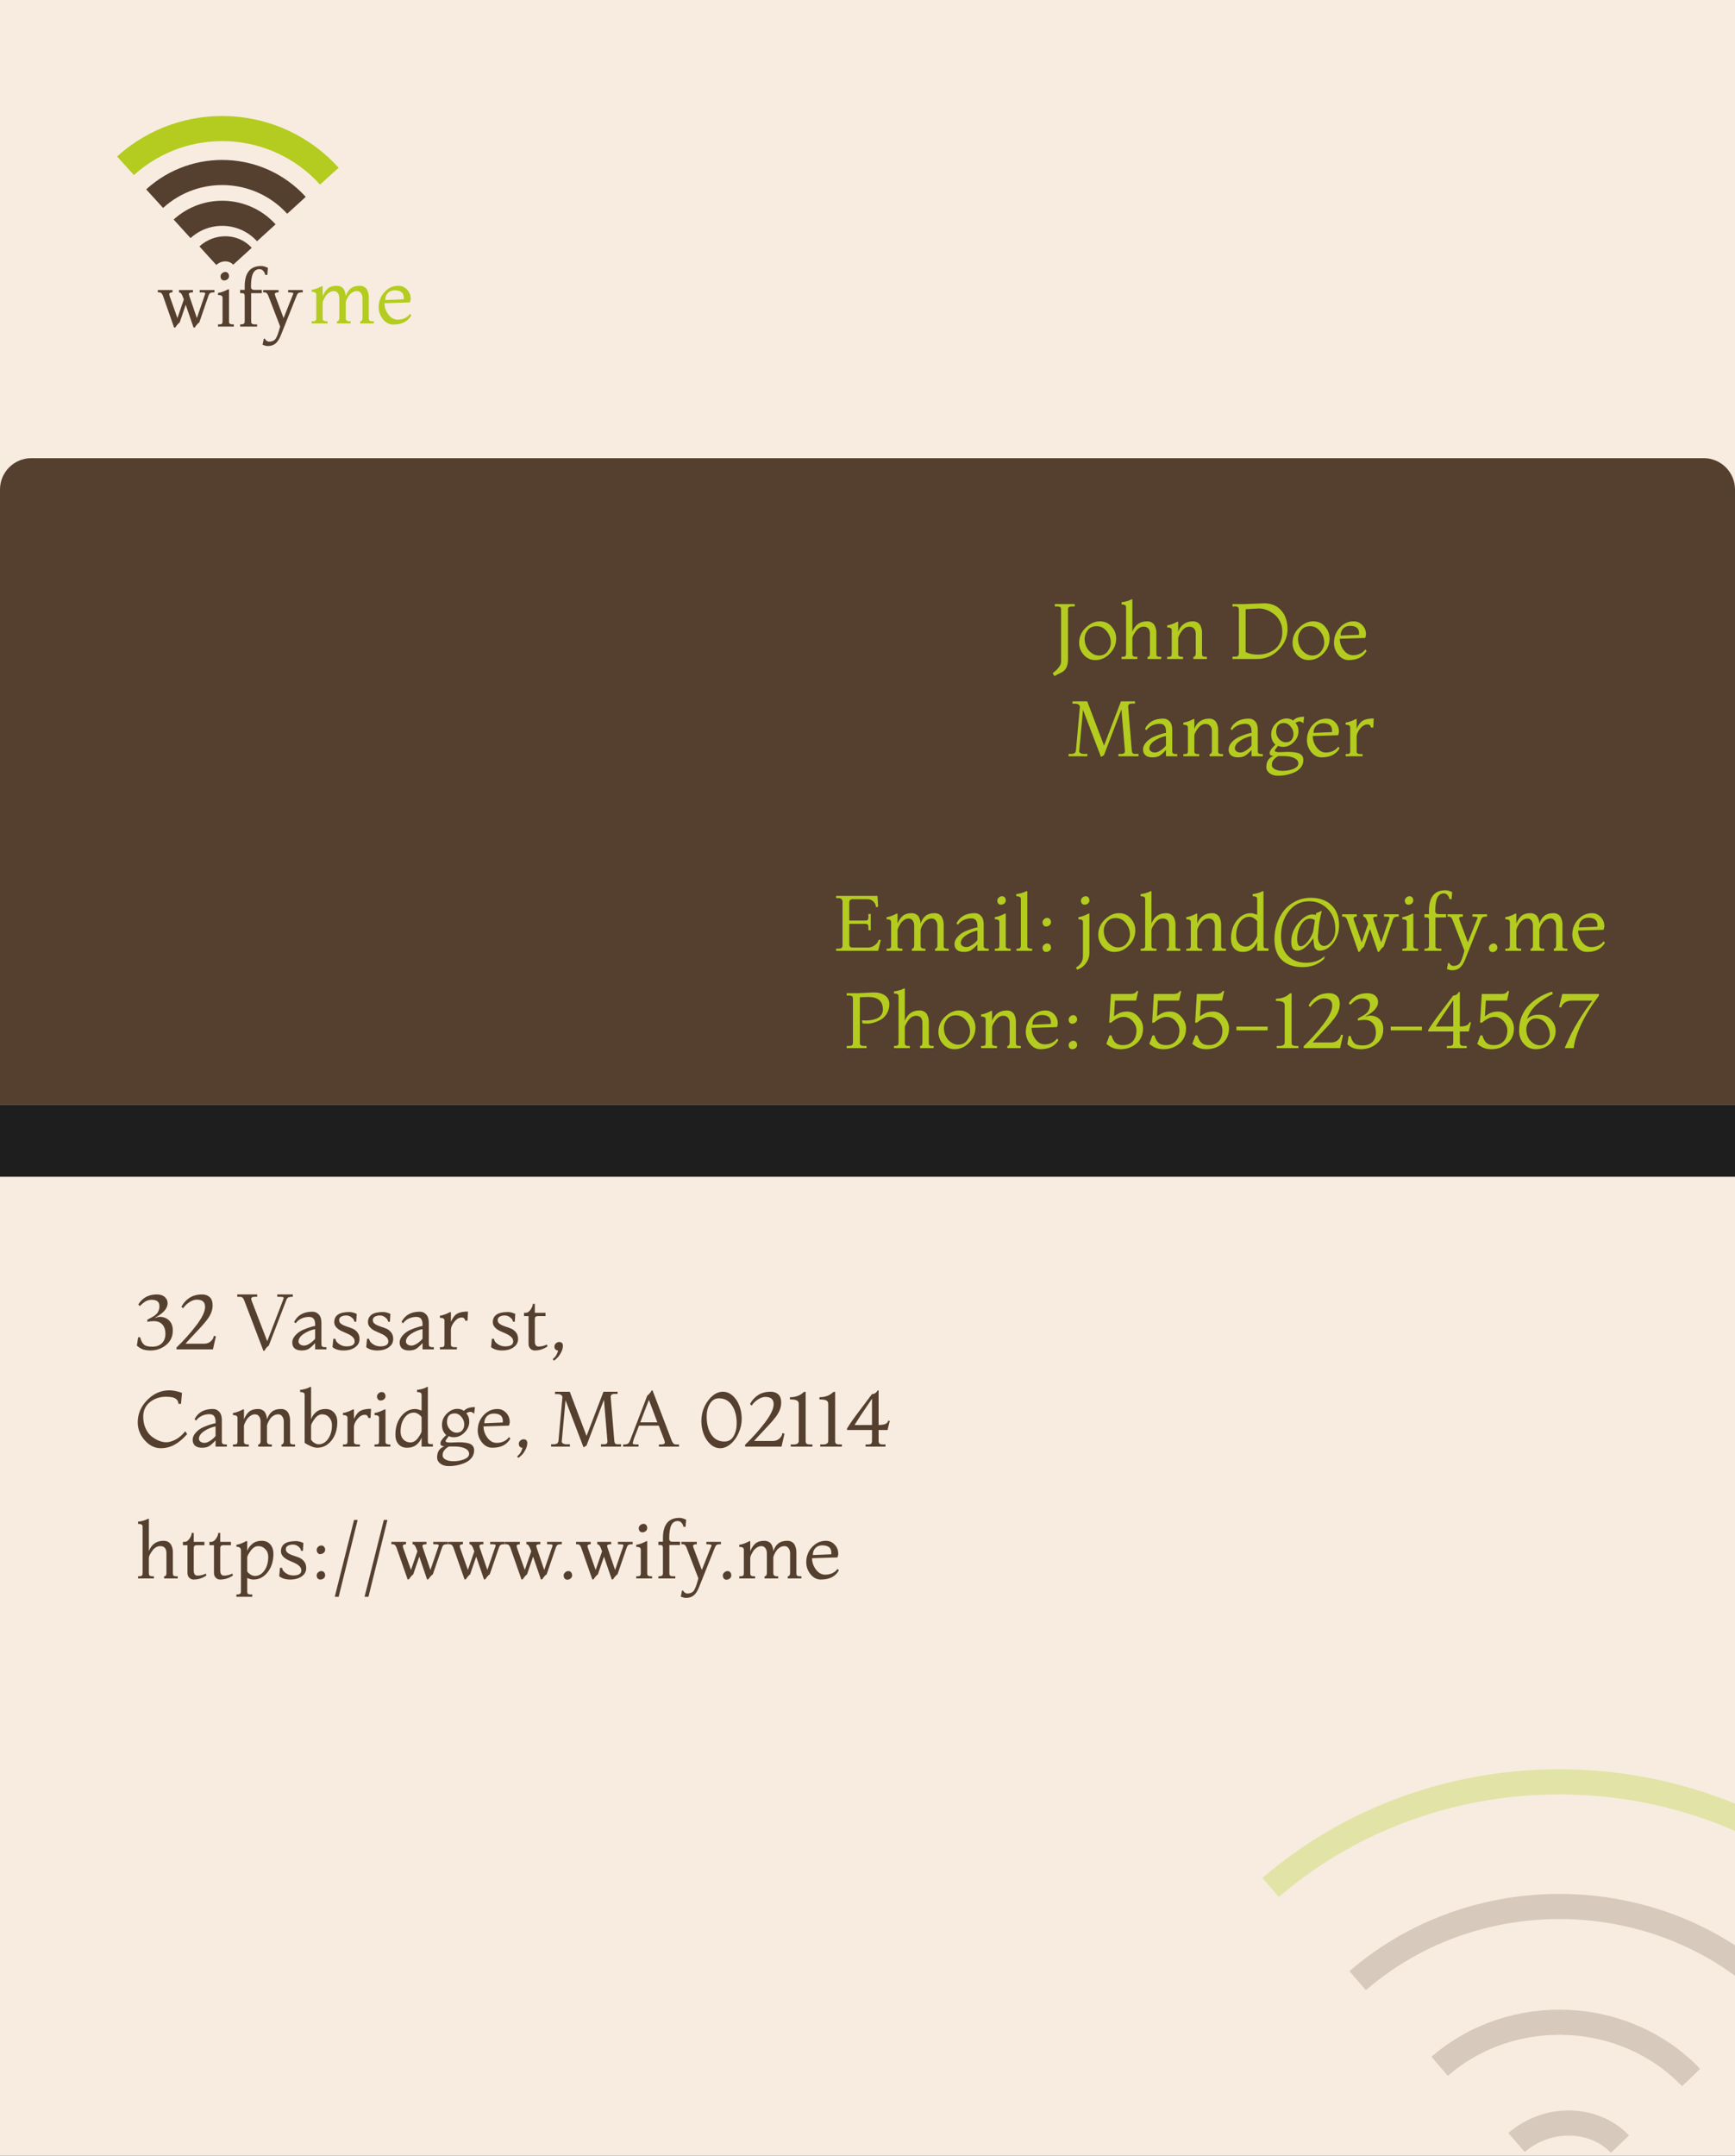 <svg width="553" height="687" viewBox="0 0 553 687" fill="none" xmlns="http://www.w3.org/2000/svg">
<rect width="553" height="687" fill="#1E1E1E"/>
<rect width="553" height="352" fill="#F7ECDF"/>
<path d="M40 52.828C58.856 35.802 87.944 37.286 104.969 56.142" stroke="#B3CC1F" stroke-width="8"/>
<path d="M49.288 63.304C62.359 51.408 82.597 52.36 94.493 65.43" stroke="#553F2E" stroke-width="8"/>
<path d="M58.039 72.918C65.799 65.855 77.816 66.42 84.879 74.18" stroke="#553F2E" stroke-width="8"/>
<path d="M77.285 81.662C74.473 78.572 69.532 78.491 66.248 81.479" stroke="#553F2E" stroke-width="8"/>
<path d="M62.148 104.318L61.698 104.418L59.198 97.118L57.248 102.818C57.082 102.868 56.823 103.11 56.473 103.543C56.123 103.976 55.948 104.235 55.948 104.318L55.498 104.418L51.948 94.268C51.798 93.885 51.632 93.61 51.448 93.443C51.282 93.26 51.015 93.168 50.648 93.168H50.298V92.418H54.998L54.948 93.168C54.282 93.168 53.948 93.368 53.948 93.768C53.948 93.901 54.015 94.168 54.148 94.568L56.548 101.368L58.598 95.418L58.148 94.268C57.865 93.535 57.498 93.168 57.048 93.168V92.418H61.498V93.168H61.298C60.565 93.168 60.198 93.368 60.198 93.768C60.198 93.835 60.248 94.018 60.348 94.318L62.748 101.368L65.198 94.218C65.332 93.901 65.398 93.676 65.398 93.543C65.398 93.393 65.307 93.293 65.123 93.243C64.957 93.193 64.565 93.168 63.948 93.168H63.648V92.418H68.348V93.168H68.098C67.548 93.168 67.165 93.251 66.948 93.418C66.732 93.585 66.548 93.901 66.398 94.368L63.498 102.818C63.348 102.818 63.082 103.051 62.698 103.518C62.332 103.968 62.148 104.235 62.148 104.318ZM71.788 86.668C72.171 86.668 72.463 86.793 72.663 87.043C72.88 87.293 72.988 87.618 72.988 88.018C72.988 88.401 72.83 88.726 72.513 88.993C72.196 89.243 71.846 89.368 71.463 89.368C71.096 89.368 70.805 89.243 70.588 88.993C70.388 88.743 70.288 88.435 70.288 88.068C70.288 87.685 70.446 87.36 70.763 87.093C71.08 86.81 71.421 86.668 71.788 86.668ZM74.538 104.068H69.488V103.368H69.888C70.338 103.368 70.621 103.293 70.738 103.143C70.871 102.993 70.938 102.751 70.938 102.418V94.918C70.938 94.601 70.83 94.376 70.613 94.243C70.413 94.093 70.038 94.018 69.488 94.018V93.318C69.821 93.318 70.321 93.201 70.988 92.968C71.671 92.718 72.188 92.485 72.538 92.268L72.988 92.168V102.268C72.988 102.535 72.996 102.726 73.013 102.843C73.046 102.96 73.146 103.076 73.313 103.193C73.48 103.31 73.738 103.368 74.088 103.368H74.538V104.068ZM83.244 84.768C83.877 84.768 84.594 84.968 85.394 85.368L85.194 87.618L84.494 87.568C84.494 87.235 84.327 86.851 83.994 86.418C83.66 85.985 83.227 85.768 82.694 85.768C81.794 85.768 81.119 86.21 80.669 87.093C80.219 87.976 79.994 89.401 79.994 91.368C79.994 92.035 80.327 92.368 80.994 92.368H83.444V93.418H80.044V102.218C80.044 102.485 80.052 102.685 80.069 102.818C80.102 102.935 80.202 103.06 80.369 103.193C80.535 103.31 80.794 103.368 81.144 103.368H81.944V104.068H76.544V103.368H76.844C77.21 103.368 77.477 103.31 77.644 103.193C77.827 103.06 77.927 102.935 77.944 102.818C77.977 102.685 77.994 102.485 77.994 102.218V94.318C77.994 94.001 77.935 93.776 77.819 93.643C77.702 93.493 77.46 93.418 77.094 93.418H76.544V92.368H77.994V91.268C77.994 86.935 79.744 84.768 83.244 84.768ZM83.688 109.868L84.088 107.918H84.438C84.471 108.101 84.621 108.301 84.888 108.518C85.154 108.751 85.438 108.868 85.737 108.868C86.771 108.868 87.504 108.518 87.938 107.818C88.371 107.118 88.821 105.851 89.287 104.018L85.487 94.168C85.338 93.818 85.179 93.568 85.013 93.418C84.846 93.251 84.588 93.168 84.237 93.168H83.888V92.418H88.787V93.168H88.638C87.938 93.168 87.588 93.368 87.588 93.768C87.588 93.851 87.671 94.118 87.838 94.568L90.388 101.368L93.188 94.318C93.388 93.918 93.487 93.668 93.487 93.568C93.487 93.418 93.388 93.318 93.188 93.268C93.004 93.201 92.621 93.168 92.037 93.168H91.838V92.418H96.487V93.168H96.237C95.671 93.168 95.279 93.251 95.062 93.418C94.846 93.585 94.654 93.901 94.487 94.368L89.438 107.018C88.987 108.118 88.446 108.935 87.812 109.468C87.196 110.001 86.354 110.268 85.287 110.268C84.888 110.268 84.354 110.135 83.688 109.868Z" fill="#553F2E"/>
<path d="M119.148 103.068H114.798V102.368H114.898C115.082 102.368 115.232 102.276 115.348 102.093C115.482 101.91 115.548 101.685 115.548 101.418V95.068C115.548 94.401 115.382 93.851 115.048 93.418C114.732 92.985 114.315 92.768 113.798 92.768C113.298 92.768 112.832 92.885 112.398 93.118C111.982 93.351 111.64 93.635 111.373 93.968C111.123 94.301 110.898 94.651 110.698 95.018C110.365 95.668 110.198 96.151 110.198 96.468V101.368C110.198 102.035 110.565 102.368 111.298 102.368H111.748V103.068H107.398V102.368H107.548C107.698 102.368 107.832 102.276 107.948 102.093C108.082 101.91 108.148 101.685 108.148 101.418V95.068C108.148 94.401 107.99 93.851 107.673 93.418C107.357 92.985 106.923 92.768 106.373 92.768C105.84 92.768 105.332 92.943 104.848 93.293C104.365 93.643 103.982 94.051 103.698 94.518C103.132 95.468 102.848 96.135 102.848 96.518V101.268C102.848 101.535 102.857 101.726 102.873 101.843C102.907 101.96 103.007 102.076 103.173 102.193C103.34 102.31 103.598 102.368 103.948 102.368H104.398V103.068H99.348V102.368H99.748C100.198 102.368 100.482 102.293 100.598 102.143C100.732 101.993 100.798 101.751 100.798 101.418V93.918C100.798 93.601 100.69 93.376 100.473 93.243C100.273 93.093 99.898 93.018 99.348 93.018V92.318C99.682 92.318 100.182 92.201 100.848 91.968C101.532 91.718 102.048 91.485 102.398 91.268L102.848 91.168V94.368C103.332 93.235 103.907 92.401 104.573 91.868C105.257 91.335 106.182 91.068 107.348 91.068C107.882 91.068 108.348 91.185 108.748 91.418C109.148 91.635 109.448 91.926 109.648 92.293C109.982 92.943 110.165 93.635 110.198 94.368C110.582 93.251 111.123 92.426 111.823 91.893C112.523 91.343 113.465 91.068 114.648 91.068C115.248 91.068 115.757 91.201 116.173 91.468C116.59 91.735 116.89 92.076 117.073 92.493C117.39 93.21 117.548 93.918 117.548 94.618V101.368C117.548 101.601 117.565 101.776 117.598 101.893C117.682 102.21 118.032 102.368 118.648 102.368H119.148V103.068ZM130.651 100.018L131.101 100.468C130.035 102.435 128.118 103.418 125.351 103.418C124.068 103.418 122.968 102.851 122.051 101.718C121.151 100.585 120.701 99.318 120.701 97.918C120.701 96.035 121.31 94.426 122.526 93.093C123.76 91.743 125.251 91.068 127.001 91.068C127.835 91.068 128.568 91.31 129.201 91.793C130.335 92.676 130.901 93.818 130.901 95.218C130.901 95.418 130.86 95.66 130.776 95.943C130.71 96.226 130.651 96.368 130.601 96.368L122.551 96.618C122.551 97.918 122.96 99.118 123.776 100.218C124.593 101.318 125.585 101.868 126.751 101.868C127.585 101.868 128.351 101.701 129.051 101.368C129.768 101.018 130.301 100.568 130.651 100.018ZM122.801 95.618L128.651 95.368C128.685 95.368 128.701 95.218 128.701 94.918C128.701 94.051 128.443 93.435 127.926 93.068C127.426 92.701 126.726 92.518 125.826 92.518C124.943 92.518 124.218 92.793 123.651 93.343C123.085 93.893 122.801 94.651 122.801 95.618Z" fill="#B3CC1F"/>
<path d="M0 156C0 150.477 4.477 146 10 146H543C548.523 146 553 150.477 553 156V352H0V156Z" fill="#553F2E"/>
<path d="M336.054 215.45L335.504 214.5C336.204 214.033 336.829 213.458 337.379 212.775C337.929 212.092 338.204 211.467 338.204 210.9V194.35C338.204 194.1 338.187 193.908 338.154 193.775C338.12 193.642 338.012 193.525 337.829 193.425C337.645 193.308 337.37 193.25 337.004 193.25H336.204V192.5H342.554V193.25H341.604C341.237 193.25 340.962 193.308 340.779 193.425C340.595 193.525 340.487 193.642 340.454 193.775C340.42 193.908 340.404 194.1 340.404 194.35V210.15C340.404 211.867 339.937 213.1 339.004 213.85C338.687 214.1 338.404 214.283 338.154 214.4C337.904 214.533 337.554 214.7 337.104 214.9C336.654 215.117 336.304 215.3 336.054 215.45ZM349.11 210.35C347.644 210.35 346.419 209.8 345.435 208.7C344.452 207.6 343.96 206.317 343.96 204.85C343.96 202.983 344.66 201.375 346.06 200.025C347.477 198.675 348.969 198 350.535 198C352.102 198 353.36 198.558 354.31 199.675C355.277 200.775 355.76 202.05 355.76 203.5C355.76 205.317 355.085 206.917 353.735 208.3C352.402 209.667 350.86 210.35 349.11 210.35ZM345.71 203.5C345.71 205.05 346.177 206.342 347.11 207.375C348.06 208.392 349.119 208.9 350.285 208.9C351.469 208.9 352.394 208.458 353.06 207.575C353.727 206.692 354.06 205.783 354.06 204.85C354.06 203.433 353.619 202.2 352.735 201.15C351.869 200.083 350.81 199.55 349.56 199.55C348.31 199.55 347.352 199.975 346.685 200.825C346.035 201.658 345.71 202.55 345.71 203.5ZM370.118 210H365.768V209.3H365.918C366.085 209.3 366.227 209.217 366.343 209.05C366.46 208.867 366.518 208.633 366.518 208.35V202C366.518 200.467 365.852 199.7 364.518 199.7C363.568 199.7 362.727 200.2 361.993 201.2C361.277 202.2 360.918 202.95 360.918 203.45V208.2C360.918 208.45 360.935 208.642 360.968 208.775C361.052 209.125 361.402 209.3 362.018 209.3H362.518V210H357.468V209.3H357.818C358.268 209.3 358.56 209.225 358.693 209.075C358.843 208.908 358.918 208.667 358.918 208.35V193.5C358.918 193.183 358.81 192.958 358.593 192.825C358.377 192.675 358.002 192.6 357.468 192.6V191.9C357.818 191.9 358.335 191.808 359.018 191.625C359.702 191.442 360.185 191.25 360.468 191.05L360.918 190.95V201.3C361.785 199.1 363.352 198 365.618 198C366.218 198 366.727 198.133 367.143 198.4C367.577 198.667 367.885 199.008 368.068 199.425C368.402 200.125 368.568 200.833 368.568 201.55V208.3C368.568 208.533 368.585 208.708 368.618 208.825C368.685 209.142 369.018 209.3 369.618 209.3H370.118V210ZM384.671 210H380.371V209.3H380.471C380.655 209.3 380.805 209.208 380.921 209.025C381.055 208.842 381.121 208.617 381.121 208.35V202C381.121 201.25 380.938 200.683 380.571 200.3C380.221 199.9 379.721 199.7 379.071 199.7C378.138 199.7 377.313 200.2 376.596 201.2C375.88 202.2 375.521 202.95 375.521 203.45V208.2C375.521 208.467 375.53 208.658 375.546 208.775C375.58 208.892 375.68 209.008 375.846 209.125C376.013 209.242 376.271 209.3 376.621 209.3H377.071V210H372.021V209.3H372.421C372.871 209.3 373.155 209.225 373.271 209.075C373.405 208.925 373.471 208.683 373.471 208.35V200.85C373.471 200.533 373.363 200.308 373.146 200.175C372.946 200.025 372.571 199.95 372.021 199.95V199.25C372.355 199.25 372.855 199.133 373.521 198.9C374.205 198.65 374.721 198.417 375.071 198.2L375.521 198.1V201.3C375.905 200.25 376.496 199.442 377.296 198.875C378.096 198.292 379.071 198 380.221 198C380.821 198 381.33 198.133 381.746 198.4C382.163 198.667 382.463 199.008 382.646 199.425C382.963 200.142 383.121 200.85 383.121 201.55V208.3C383.121 208.533 383.138 208.708 383.171 208.825C383.255 209.142 383.605 209.3 384.221 209.3H384.671V210ZM397.02 194.15V207.75C397.986 208.317 399.303 208.6 400.97 208.6C402.953 208.6 404.703 208.058 406.22 206.975C406.986 206.425 407.595 205.658 408.045 204.675C408.495 203.692 408.72 202.583 408.72 201.35C408.72 200.1 408.47 198.992 407.97 198.025C407.486 197.058 406.853 196.283 406.07 195.7C404.486 194.5 402.853 193.9 401.17 193.9L397.02 194.15ZM396.67 192.5L402.87 192.25C405.186 192.25 407.011 193 408.345 194.5C409.695 196 410.37 198.008 410.37 200.525C410.37 203.025 409.403 205.233 407.47 207.15C405.553 209.05 403.303 210 400.72 210H392.82V209.25H393.67C394.17 209.25 394.495 209.158 394.645 208.975C394.795 208.792 394.87 208.517 394.87 208.15V194.35C394.87 193.967 394.786 193.692 394.62 193.525C394.47 193.342 394.153 193.25 393.67 193.25H392.82V192.5H396.67ZM417.128 210.35C415.661 210.35 414.436 209.8 413.453 208.7C412.469 207.6 411.978 206.317 411.978 204.85C411.978 202.983 412.678 201.375 414.078 200.025C415.494 198.675 416.986 198 418.553 198C420.119 198 421.378 198.558 422.328 199.675C423.294 200.775 423.778 202.05 423.778 203.5C423.778 205.317 423.103 206.917 421.753 208.3C420.419 209.667 418.878 210.35 417.128 210.35ZM413.728 203.5C413.728 205.05 414.194 206.342 415.128 207.375C416.078 208.392 417.136 208.9 418.303 208.9C419.486 208.9 420.411 208.458 421.078 207.575C421.744 206.692 422.078 205.783 422.078 204.85C422.078 203.433 421.636 202.2 420.753 201.15C419.886 200.083 418.828 199.55 417.578 199.55C416.328 199.55 415.369 199.975 414.703 200.825C414.053 201.658 413.728 202.55 413.728 203.5ZM435.136 206.95L435.586 207.4C434.519 209.367 432.603 210.35 429.836 210.35C428.553 210.35 427.453 209.783 426.536 208.65C425.636 207.517 425.186 206.25 425.186 204.85C425.186 202.967 425.794 201.358 427.011 200.025C428.244 198.675 429.736 198 431.486 198C432.319 198 433.053 198.242 433.686 198.725C434.819 199.608 435.386 200.75 435.386 202.15C435.386 202.35 435.344 202.592 435.261 202.875C435.194 203.158 435.136 203.3 435.086 203.3L427.036 203.55C427.036 204.85 427.444 206.05 428.261 207.15C429.078 208.25 430.069 208.8 431.236 208.8C432.069 208.8 432.836 208.633 433.536 208.3C434.253 207.95 434.786 207.5 435.136 206.95ZM427.286 202.55L433.136 202.3C433.169 202.3 433.186 202.15 433.186 201.85C433.186 200.983 432.928 200.367 432.411 200C431.911 199.633 431.211 199.45 430.311 199.45C429.428 199.45 428.703 199.725 428.136 200.275C427.569 200.825 427.286 201.583 427.286 202.55ZM351.835 240.75C351.819 240.75 351.777 240.75 351.71 240.75C351.644 240.75 351.385 240.917 350.935 241.25L345.185 226.2L343.985 239.3C343.952 239.567 344.077 239.792 344.36 239.975C344.644 240.158 345.035 240.25 345.535 240.25H346.585V241H340.585V240.25H341.385C342.352 240.25 342.869 239.883 342.935 239.15L344.185 225.35C344.219 225.033 344.102 224.775 343.835 224.575C343.585 224.358 343.185 224.25 342.635 224.25H341.835V223.5H346.535L351.885 237.6L357.285 223.5H361.785V224.2H360.785C359.985 224.2 359.585 224.508 359.585 225.125C359.585 225.175 359.585 225.233 359.585 225.3L360.735 239.15C360.769 239.533 360.86 239.817 361.01 240C361.177 240.167 361.469 240.25 361.885 240.25H362.885V241H356.485V240.25H357.335C357.802 240.25 358.119 240.175 358.285 240.025C358.452 239.875 358.535 239.717 358.535 239.55C358.535 239.367 358.535 239.233 358.535 239.15L357.435 226.05L351.835 240.75ZM375.229 241H371.629V239C370.795 239.9 370.104 240.517 369.554 240.85C369.004 241.183 368.254 241.35 367.304 241.35C366.37 241.35 365.637 241.133 365.104 240.7C364.587 240.25 364.329 239.625 364.329 238.825C364.329 238.025 364.67 237.25 365.354 236.5C366.054 235.733 366.862 235.158 367.779 234.775C368.712 234.375 369.529 234.075 370.229 233.875C370.929 233.658 371.395 233.55 371.629 233.55V233C371.629 231.433 370.979 230.65 369.679 230.65C368.779 230.65 367.937 230.842 367.154 231.225C366.387 231.608 365.812 232.1 365.429 232.7L364.929 232.25C366.045 230.083 367.979 229 370.729 229C371.429 229 372.004 229.192 372.454 229.575C372.92 229.942 373.229 230.375 373.379 230.875C373.545 231.375 373.629 231.933 373.629 232.55V239.3C373.629 239.517 373.645 239.683 373.679 239.8C373.712 239.917 373.812 240.033 373.979 240.15C374.162 240.25 374.429 240.3 374.779 240.3H375.229V241ZM371.629 237.6V234.55C370.329 234.8 369.12 235.3 368.004 236.05C366.887 236.8 366.329 237.617 366.329 238.5C366.329 238.85 366.495 239.158 366.829 239.425C367.179 239.675 367.604 239.8 368.104 239.8C368.62 239.8 369.229 239.575 369.929 239.125C370.629 238.658 371.195 238.15 371.629 237.6ZM389.823 241H385.523V240.3H385.623C385.806 240.3 385.956 240.208 386.073 240.025C386.206 239.842 386.273 239.617 386.273 239.35V233C386.273 232.25 386.089 231.683 385.723 231.3C385.373 230.9 384.873 230.7 384.223 230.7C383.289 230.7 382.464 231.2 381.748 232.2C381.031 233.2 380.673 233.95 380.673 234.45V239.2C380.673 239.467 380.681 239.658 380.698 239.775C380.731 239.892 380.831 240.008 380.998 240.125C381.164 240.242 381.423 240.3 381.773 240.3H382.223V241H377.173V240.3H377.573C378.023 240.3 378.306 240.225 378.423 240.075C378.556 239.925 378.623 239.683 378.623 239.35V231.85C378.623 231.533 378.514 231.308 378.298 231.175C378.098 231.025 377.723 230.95 377.173 230.95V230.25C377.506 230.25 378.006 230.133 378.673 229.9C379.356 229.65 379.873 229.417 380.223 229.2L380.673 229.1V232.3C381.056 231.25 381.648 230.442 382.448 229.875C383.248 229.292 384.223 229 385.373 229C385.973 229 386.481 229.133 386.898 229.4C387.314 229.667 387.614 230.008 387.798 230.425C388.114 231.142 388.273 231.85 388.273 232.55V239.3C388.273 239.533 388.289 239.708 388.323 239.825C388.406 240.142 388.756 240.3 389.373 240.3H389.823V241ZM402.499 241H398.899V239C398.066 239.9 397.374 240.517 396.824 240.85C396.274 241.183 395.524 241.35 394.574 241.35C393.641 241.35 392.907 241.133 392.374 240.7C391.857 240.25 391.599 239.625 391.599 238.825C391.599 238.025 391.941 237.25 392.624 236.5C393.324 235.733 394.132 235.158 395.049 234.775C395.982 234.375 396.799 234.075 397.499 233.875C398.199 233.658 398.666 233.55 398.899 233.55V233C398.899 231.433 398.249 230.65 396.949 230.65C396.049 230.65 395.207 230.842 394.424 231.225C393.657 231.608 393.082 232.1 392.699 232.7L392.199 232.25C393.316 230.083 395.249 229 397.999 229C398.699 229 399.274 229.192 399.724 229.575C400.191 229.942 400.499 230.375 400.649 230.875C400.816 231.375 400.899 231.933 400.899 232.55V239.3C400.899 239.517 400.916 239.683 400.949 239.8C400.982 239.917 401.082 240.033 401.249 240.15C401.432 240.25 401.699 240.3 402.049 240.3H402.499V241ZM398.899 237.6V234.55C397.599 234.8 396.391 235.3 395.274 236.05C394.157 236.8 393.599 237.617 393.599 238.5C393.599 238.85 393.766 239.158 394.099 239.425C394.449 239.675 394.874 239.8 395.374 239.8C395.891 239.8 396.499 239.575 397.199 239.125C397.899 238.658 398.466 238.15 398.899 237.6ZM407.87 239.7L410.37 239.6C412.27 239.6 413.587 239.808 414.32 240.225C415.053 240.625 415.42 241.275 415.42 242.175C415.42 243.075 415.162 243.858 414.645 244.525C414.128 245.192 413.453 245.717 412.62 246.1C410.97 246.833 409.203 247.2 407.32 247.2C406.22 247.2 405.328 246.933 404.645 246.4C403.962 245.883 403.62 245.233 403.62 244.45C403.62 242.617 404.403 241.433 405.97 240.9C405.587 240.9 405.27 240.817 405.02 240.65C404.787 240.483 404.67 240.3 404.67 240.1C404.67 239.883 404.703 239.675 404.77 239.475C404.837 239.275 404.945 239.075 405.095 238.875C405.245 238.658 405.37 238.492 405.47 238.375C405.587 238.242 405.77 238.05 406.02 237.8L406.52 237.3C405.62 236.5 405.17 235.417 405.17 234.05C405.17 232.667 405.687 231.475 406.72 230.475C407.753 229.458 408.887 228.95 410.12 228.95C410.887 228.95 411.57 229.167 412.17 229.6C412.87 228.8 414.037 228.4 415.67 228.4L415.42 230.55C415.32 230.4 415.145 230.258 414.895 230.125C414.645 229.975 414.453 229.9 414.32 229.9C413.87 229.9 413.403 230.05 412.92 230.35C413.553 231.083 413.87 231.967 413.87 233C413.87 234.3 413.37 235.458 412.37 236.475C411.37 237.492 410.237 238 408.97 238C408.32 238 407.787 237.883 407.37 237.65C406.67 238.483 406.32 239 406.32 239.2C406.32 239.533 406.837 239.7 407.87 239.7ZM409.12 240.95H407.37C406.853 241.267 406.512 241.508 406.345 241.675C406.178 241.842 406.037 242 405.92 242.15C405.803 242.3 405.703 242.45 405.62 242.6C405.453 242.95 405.37 243.342 405.37 243.775C405.37 244.208 405.57 244.583 405.97 244.9C406.653 245.4 407.603 245.65 408.82 245.65C410.053 245.65 411.195 245.442 412.245 245.025C413.295 244.608 413.82 244.033 413.82 243.3C413.82 242.567 413.395 241.992 412.545 241.575C411.695 241.158 410.553 240.95 409.12 240.95ZM406.77 233.175C406.77 234.058 407.078 234.842 407.695 235.525C408.328 236.208 409.037 236.55 409.82 236.55C410.603 236.55 411.203 236.308 411.62 235.825C412.053 235.325 412.27 234.667 412.27 233.85C412.27 233.017 411.962 232.233 411.345 231.5C410.745 230.767 410.037 230.4 409.22 230.4C408.403 230.4 407.787 230.642 407.37 231.125C406.97 231.592 406.77 232.275 406.77 233.175ZM426.518 237.95L426.968 238.4C425.901 240.367 423.984 241.35 421.218 241.35C419.934 241.35 418.834 240.783 417.918 239.65C417.018 238.517 416.568 237.25 416.568 235.85C416.568 233.967 417.176 232.358 418.393 231.025C419.626 229.675 421.118 229 422.868 229C423.701 229 424.434 229.242 425.068 229.725C426.201 230.608 426.768 231.75 426.768 233.15C426.768 233.35 426.726 233.592 426.643 233.875C426.576 234.158 426.518 234.3 426.468 234.3L418.418 234.55C418.418 235.85 418.826 237.05 419.643 238.15C420.459 239.25 421.451 239.8 422.618 239.8C423.451 239.8 424.218 239.633 424.918 239.3C425.634 238.95 426.168 238.5 426.518 237.95ZM418.668 233.55L424.518 233.3C424.551 233.3 424.568 233.15 424.568 232.85C424.568 231.983 424.309 231.367 423.793 231C423.293 230.633 422.593 230.45 421.693 230.45C420.809 230.45 420.084 230.725 419.518 231.275C418.951 231.825 418.668 232.583 418.668 233.55ZM434.306 241H428.906V240.3H429.306C429.756 240.3 430.039 240.225 430.156 240.075C430.289 239.925 430.356 239.683 430.356 239.35V231.85C430.356 231.533 430.248 231.308 430.031 231.175C429.831 231.025 429.456 230.95 428.906 230.95V230.25C429.239 230.25 429.739 230.133 430.406 229.9C431.089 229.65 431.606 229.417 431.956 229.2L432.406 229.1V232.2C433.006 230.883 433.689 230.017 434.456 229.6C435.223 229.167 436.356 228.95 437.856 228.95L437.706 231.85H436.956C436.956 231.617 436.864 231.392 436.681 231.175C436.514 230.958 436.239 230.85 435.856 230.85C435.023 230.85 434.239 231.3 433.506 232.2C432.773 233.1 432.406 233.967 432.406 234.8V239.2C432.406 239.467 432.414 239.658 432.431 239.775C432.464 239.892 432.564 240.008 432.731 240.125C432.898 240.242 433.156 240.3 433.506 240.3H434.306V241ZM279.889 303H266.489V302.3H267.339C267.823 302.3 268.139 302.208 268.289 302.025C268.456 301.842 268.539 301.55 268.539 301.15V287.35C268.539 287.017 268.431 286.742 268.214 286.525C268.014 286.308 267.723 286.2 267.339 286.2H266.489V285.5H279.689L279.889 288.95L279.189 289.1C279.189 288.5 278.948 287.925 278.464 287.375C277.981 286.825 277.306 286.55 276.439 286.55H271.889C271.389 286.55 271.064 286.65 270.914 286.85C270.764 287.033 270.689 287.3 270.689 287.65V293.35H275.689C275.939 293.35 276.131 293.342 276.264 293.325C276.398 293.292 276.514 293.2 276.614 293.05C276.731 292.9 276.789 292.683 276.789 292.4V291.25H277.539V296.45H276.789V295.4C276.789 294.983 276.698 294.717 276.514 294.6C276.331 294.467 276.056 294.4 275.689 294.4H270.689V300.85C270.689 301.2 270.764 301.475 270.914 301.675C271.064 301.858 271.389 301.95 271.889 301.95H276.639C277.523 301.95 278.298 301.667 278.964 301.1C279.648 300.533 280.006 299.983 280.039 299.45L280.739 299.55L279.889 303ZM302.38 303H298.03V302.3H298.13C298.314 302.3 298.464 302.208 298.58 302.025C298.714 301.842 298.78 301.617 298.78 301.35V295C298.78 294.333 298.614 293.783 298.28 293.35C297.964 292.917 297.547 292.7 297.03 292.7C296.53 292.7 296.064 292.817 295.63 293.05C295.214 293.283 294.872 293.567 294.605 293.9C294.355 294.233 294.13 294.583 293.93 294.95C293.597 295.6 293.43 296.083 293.43 296.4V301.3C293.43 301.967 293.797 302.3 294.53 302.3H294.98V303H290.63V302.3H290.78C290.93 302.3 291.064 302.208 291.18 302.025C291.314 301.842 291.38 301.617 291.38 301.35V295C291.38 294.333 291.222 293.783 290.905 293.35C290.589 292.917 290.155 292.7 289.605 292.7C289.072 292.7 288.564 292.875 288.08 293.225C287.597 293.575 287.214 293.983 286.93 294.45C286.364 295.4 286.08 296.067 286.08 296.45V301.2C286.08 301.467 286.089 301.658 286.105 301.775C286.139 301.892 286.239 302.008 286.405 302.125C286.572 302.242 286.83 302.3 287.18 302.3H287.63V303H282.58V302.3H282.98C283.43 302.3 283.714 302.225 283.83 302.075C283.964 301.925 284.03 301.683 284.03 301.35V293.85C284.03 293.533 283.922 293.308 283.705 293.175C283.505 293.025 283.13 292.95 282.58 292.95V292.25C282.914 292.25 283.414 292.133 284.08 291.9C284.764 291.65 285.28 291.417 285.63 291.2L286.08 291.1V294.3C286.564 293.167 287.139 292.333 287.805 291.8C288.489 291.267 289.414 291 290.58 291C291.114 291 291.58 291.117 291.98 291.35C292.38 291.567 292.68 291.858 292.88 292.225C293.214 292.875 293.397 293.567 293.43 294.3C293.814 293.183 294.355 292.358 295.055 291.825C295.755 291.275 296.697 291 297.88 291C298.48 291 298.989 291.133 299.405 291.4C299.822 291.667 300.122 292.008 300.305 292.425C300.622 293.142 300.78 293.85 300.78 294.55V301.3C300.78 301.533 300.797 301.708 300.83 301.825C300.914 302.142 301.264 302.3 301.88 302.3H302.38V303ZM315.133 303H311.533V301C310.7 301.9 310.008 302.517 309.458 302.85C308.908 303.183 308.158 303.35 307.208 303.35C306.275 303.35 305.542 303.133 305.008 302.7C304.492 302.25 304.233 301.625 304.233 300.825C304.233 300.025 304.575 299.25 305.258 298.5C305.958 297.733 306.767 297.158 307.683 296.775C308.617 296.375 309.433 296.075 310.133 295.875C310.833 295.658 311.3 295.55 311.533 295.55V295C311.533 293.433 310.883 292.65 309.583 292.65C308.683 292.65 307.842 292.842 307.058 293.225C306.292 293.608 305.717 294.1 305.333 294.7L304.833 294.25C305.95 292.083 307.883 291 310.633 291C311.333 291 311.908 291.192 312.358 291.575C312.825 291.942 313.133 292.375 313.283 292.875C313.45 293.375 313.533 293.933 313.533 294.55V301.3C313.533 301.517 313.55 301.683 313.583 301.8C313.617 301.917 313.717 302.033 313.883 302.15C314.067 302.25 314.333 302.3 314.683 302.3H315.133V303ZM311.533 299.6V296.55C310.233 296.8 309.025 297.3 307.908 298.05C306.792 298.8 306.233 299.617 306.233 300.5C306.233 300.85 306.4 301.158 306.733 301.425C307.083 301.675 307.508 301.8 308.008 301.8C308.525 301.8 309.133 301.575 309.833 301.125C310.533 300.658 311.1 300.15 311.533 299.6ZM319.378 285.6C319.761 285.6 320.053 285.725 320.253 285.975C320.469 286.225 320.578 286.55 320.578 286.95C320.578 287.333 320.419 287.658 320.103 287.925C319.786 288.175 319.436 288.3 319.053 288.3C318.686 288.3 318.394 288.175 318.178 287.925C317.978 287.675 317.878 287.367 317.878 287C317.878 286.617 318.036 286.292 318.353 286.025C318.669 285.742 319.011 285.6 319.378 285.6ZM322.128 303H317.078V302.3H317.478C317.928 302.3 318.211 302.225 318.328 302.075C318.461 301.925 318.528 301.683 318.528 301.35V293.85C318.528 293.533 318.419 293.308 318.203 293.175C318.003 293.025 317.628 292.95 317.078 292.95V292.25C317.411 292.25 317.911 292.133 318.578 291.9C319.261 291.65 319.778 291.417 320.128 291.2L320.578 291.1V301.2C320.578 301.467 320.586 301.658 320.603 301.775C320.636 301.892 320.736 302.008 320.903 302.125C321.069 302.242 321.328 302.3 321.678 302.3H322.128V303ZM328.983 303H323.983V302.3H324.333C324.7 302.3 324.967 302.225 325.133 302.075C325.3 301.908 325.383 301.633 325.383 301.25V286.5C325.383 286.183 325.275 285.958 325.058 285.825C324.842 285.675 324.467 285.6 323.933 285.6V284.9C324.267 284.9 324.775 284.808 325.458 284.625C326.158 284.442 326.667 284.25 326.983 284.05L327.433 283.95V301.2C327.433 301.467 327.442 301.658 327.458 301.775C327.492 301.892 327.592 302.008 327.758 302.125C327.925 302.242 328.183 302.3 328.533 302.3H328.983V303ZM333.766 292.5C334.133 292.5 334.425 292.633 334.641 292.9C334.875 293.167 334.991 293.492 334.991 293.875C334.991 294.258 334.825 294.583 334.491 294.85C334.175 295.117 333.825 295.25 333.441 295.25C333.075 295.25 332.791 295.117 332.591 294.85C332.391 294.583 332.291 294.267 332.291 293.9C332.291 293.533 332.441 293.208 332.741 292.925C333.058 292.642 333.4 292.5 333.766 292.5ZM333.766 300.65C334.133 300.65 334.425 300.775 334.641 301.025C334.875 301.275 334.991 301.6 334.991 302C334.991 302.383 334.833 302.708 334.516 302.975C334.2 303.225 333.85 303.35 333.466 303.35C333.083 303.35 332.791 303.225 332.591 302.975C332.391 302.708 332.291 302.392 332.291 302.025C332.291 301.658 332.441 301.342 332.741 301.075C333.058 300.792 333.4 300.65 333.766 300.65ZM346.028 285.6C346.411 285.6 346.703 285.725 346.903 285.975C347.119 286.225 347.228 286.55 347.228 286.95C347.228 287.333 347.069 287.658 346.753 287.925C346.436 288.175 346.086 288.3 345.703 288.3C345.336 288.3 345.044 288.175 344.828 287.925C344.628 287.675 344.528 287.367 344.528 287C344.528 286.617 344.686 286.292 345.003 286.025C345.319 285.742 345.661 285.6 346.028 285.6ZM343.328 309L342.928 308.35C343.661 307.9 344.219 307.383 344.603 306.8C344.986 306.217 345.178 305.45 345.178 304.5V293.85C345.178 293.533 345.069 293.308 344.853 293.175C344.653 293.025 344.278 292.95 343.728 292.95V292.25C344.061 292.25 344.561 292.133 345.228 291.9C345.911 291.65 346.428 291.417 346.778 291.2L347.228 291.1V303.55C347.228 304.85 346.861 305.983 346.128 306.95C345.411 307.933 344.478 308.617 343.328 309ZM355.202 303.35C353.735 303.35 352.51 302.8 351.527 301.7C350.543 300.6 350.052 299.317 350.052 297.85C350.052 295.983 350.752 294.375 352.152 293.025C353.568 291.675 355.06 291 356.627 291C358.193 291 359.452 291.558 360.402 292.675C361.368 293.775 361.852 295.05 361.852 296.5C361.852 298.317 361.177 299.917 359.827 301.3C358.493 302.667 356.952 303.35 355.202 303.35ZM351.802 296.5C351.802 298.05 352.268 299.342 353.202 300.375C354.152 301.392 355.21 301.9 356.377 301.9C357.56 301.9 358.485 301.458 359.152 300.575C359.818 299.692 360.152 298.783 360.152 297.85C360.152 296.433 359.71 295.2 358.827 294.15C357.96 293.083 356.902 292.55 355.652 292.55C354.402 292.55 353.443 292.975 352.777 293.825C352.127 294.658 351.802 295.55 351.802 296.5ZM376.21 303H371.86V302.3H372.01C372.176 302.3 372.318 302.217 372.435 302.05C372.551 301.867 372.61 301.633 372.61 301.35V295C372.61 293.467 371.943 292.7 370.61 292.7C369.66 292.7 368.818 293.2 368.085 294.2C367.368 295.2 367.01 295.95 367.01 296.45V301.2C367.01 301.45 367.026 301.642 367.06 301.775C367.143 302.125 367.493 302.3 368.11 302.3H368.61V303H363.56V302.3H363.91C364.36 302.3 364.651 302.225 364.785 302.075C364.935 301.908 365.01 301.667 365.01 301.35V286.5C365.01 286.183 364.901 285.958 364.685 285.825C364.468 285.675 364.093 285.6 363.56 285.6V284.9C363.91 284.9 364.426 284.808 365.11 284.625C365.793 284.442 366.276 284.25 366.56 284.05L367.01 283.95V294.3C367.876 292.1 369.443 291 371.71 291C372.31 291 372.818 291.133 373.235 291.4C373.668 291.667 373.976 292.008 374.16 292.425C374.493 293.125 374.66 293.833 374.66 294.55V301.3C374.66 301.533 374.676 301.708 374.71 301.825C374.776 302.142 375.11 302.3 375.71 302.3H376.21V303ZM390.763 303H386.463V302.3H386.563C386.746 302.3 386.896 302.208 387.013 302.025C387.146 301.842 387.213 301.617 387.213 301.35V295C387.213 294.25 387.029 293.683 386.663 293.3C386.313 292.9 385.813 292.7 385.163 292.7C384.229 292.7 383.404 293.2 382.688 294.2C381.971 295.2 381.613 295.95 381.613 296.45V301.2C381.613 301.467 381.621 301.658 381.638 301.775C381.671 301.892 381.771 302.008 381.938 302.125C382.104 302.242 382.363 302.3 382.713 302.3H383.163V303H378.113V302.3H378.513C378.963 302.3 379.246 302.225 379.363 302.075C379.496 301.925 379.563 301.683 379.563 301.35V293.85C379.563 293.533 379.454 293.308 379.238 293.175C379.038 293.025 378.663 292.95 378.113 292.95V292.25C378.446 292.25 378.946 292.133 379.613 291.9C380.296 291.65 380.813 291.417 381.163 291.2L381.613 291.1V294.3C381.996 293.25 382.588 292.442 383.388 291.875C384.188 291.292 385.163 291 386.313 291C386.913 291 387.421 291.133 387.838 291.4C388.254 291.667 388.554 292.008 388.738 292.425C389.054 293.142 389.213 293.85 389.213 294.55V301.3C389.213 301.533 389.229 301.708 389.263 301.825C389.346 302.142 389.696 302.3 390.313 302.3H390.763V303ZM404.311 303H400.711V300.1C400.361 301.05 399.794 301.833 399.011 302.45C398.228 303.05 397.253 303.35 396.086 303.35C394.936 303.35 394.028 302.975 393.361 302.225C392.694 301.475 392.361 300.467 392.361 299.2C392.361 296.85 392.969 294.9 394.186 293.35C395.419 291.783 396.928 291 398.711 291C399.111 291 399.778 291.167 400.711 291.5V286.5C400.711 286.183 400.603 285.958 400.386 285.825C400.169 285.675 399.794 285.6 399.261 285.6V284.9C399.611 284.9 400.128 284.808 400.811 284.625C401.494 284.442 401.978 284.25 402.261 284.05L402.711 283.95V301.3C402.711 301.617 402.769 301.85 402.886 302C403.019 302.133 403.328 302.2 403.811 302.2H404.311V303ZM400.711 298.05V293.6C400.644 293.5 400.544 293.367 400.411 293.2C400.278 293.033 399.994 292.817 399.561 292.55C399.144 292.283 398.711 292.15 398.261 292.15C397.044 292.15 396.028 292.725 395.211 293.875C394.411 295.025 394.011 296.483 394.011 298.25C394.011 299.233 394.303 300.05 394.886 300.7C395.486 301.333 396.244 301.65 397.161 301.65C398.094 301.65 398.919 301.15 399.636 300.15C400.353 299.133 400.711 298.433 400.711 298.05ZM422.209 304.65L422.059 305.55C420.242 307.317 417.95 308.2 415.184 308.2C412.417 308.2 410.225 307.45 408.609 305.95C407.009 304.467 406.209 302.217 406.209 299.2C406.209 297.517 406.475 295.9 407.009 294.35C407.542 292.783 408.284 291.392 409.234 290.175C410.2 288.942 411.425 287.958 412.909 287.225C414.392 286.475 416.025 286.1 417.809 286.1C420.559 286.1 422.742 286.875 424.359 288.425C425.992 289.958 426.809 292.1 426.809 294.85C426.809 297.033 426.175 298.933 424.909 300.55C423.642 302.15 422.209 302.95 420.609 302.95C419.892 302.95 419.359 302.617 419.009 301.95C418.925 301.783 418.834 301.283 418.734 300.45C418.634 299.6 418.575 299.117 418.559 299C417.892 300.033 417.1 300.95 416.184 301.75C415.267 302.55 414.417 302.95 413.634 302.95C412.85 302.95 412.309 302.708 412.009 302.225C411.709 301.725 411.559 301.033 411.559 300.15C411.559 297.967 412.309 295.967 413.809 294.15C415.325 292.317 416.842 291.4 418.359 291.4C418.842 291.4 419.175 291.467 419.359 291.6L419.509 291L421.309 290.25C420.925 291.733 420.65 293.033 420.484 294.15C420.334 295.267 420.192 296.733 420.059 298.55C420.059 299.417 420.242 300.117 420.609 300.65C420.992 301.183 421.459 301.45 422.009 301.45C422.792 301.45 423.584 300.967 424.384 300C425.2 299.017 425.609 297.733 425.609 296.15C425.609 293.433 424.792 291.267 423.159 289.65C421.542 288.017 419.592 287.2 417.309 287.2C414.609 287.2 412.434 288.267 410.784 290.4C409.134 292.517 408.309 295.133 408.309 298.25C408.309 300.967 409.034 303.067 410.484 304.55C411.934 306.05 413.875 306.8 416.309 306.8C418.759 306.8 420.725 306.083 422.209 304.65ZM418.509 297.05L419.109 293.3C418.742 292.933 418.209 292.75 417.509 292.75C416.375 292.75 415.417 293.425 414.634 294.775C413.85 296.108 413.459 297.575 413.459 299.175C413.459 300.758 413.825 301.55 414.559 301.55C415.092 301.55 415.642 301.267 416.209 300.7C417.225 299.717 417.992 298.5 418.509 297.05ZM439.621 303.25L439.171 303.35L436.671 296.05L434.721 301.75C434.554 301.8 434.296 302.042 433.946 302.475C433.596 302.908 433.421 303.167 433.421 303.25L432.971 303.35L429.421 293.2C429.271 292.817 429.104 292.542 428.921 292.375C428.754 292.192 428.487 292.1 428.121 292.1H427.771V291.35H432.471L432.421 292.1C431.754 292.1 431.421 292.3 431.421 292.7C431.421 292.833 431.487 293.1 431.621 293.5L434.021 300.3L436.071 294.35L435.621 293.2C435.337 292.467 434.971 292.1 434.521 292.1V291.35H438.971V292.1H438.771C438.037 292.1 437.671 292.3 437.671 292.7C437.671 292.767 437.721 292.95 437.821 293.25L440.221 300.3L442.671 293.15C442.804 292.833 442.871 292.608 442.871 292.475C442.871 292.325 442.779 292.225 442.596 292.175C442.429 292.125 442.037 292.1 441.421 292.1H441.121V291.35H445.821V292.1H445.571C445.021 292.1 444.637 292.183 444.421 292.35C444.204 292.517 444.021 292.833 443.871 293.3L440.971 301.75C440.821 301.75 440.554 301.983 440.171 302.45C439.804 302.9 439.621 303.167 439.621 303.25ZM449.26 285.6C449.644 285.6 449.935 285.725 450.135 285.975C450.352 286.225 450.46 286.55 450.46 286.95C450.46 287.333 450.302 287.658 449.985 287.925C449.669 288.175 449.319 288.3 448.935 288.3C448.569 288.3 448.277 288.175 448.06 287.925C447.86 287.675 447.76 287.367 447.76 287C447.76 286.617 447.919 286.292 448.235 286.025C448.552 285.742 448.894 285.6 449.26 285.6ZM452.01 303H446.96V302.3H447.36C447.81 302.3 448.094 302.225 448.21 302.075C448.344 301.925 448.41 301.683 448.41 301.35V293.85C448.41 293.533 448.302 293.308 448.085 293.175C447.885 293.025 447.51 292.95 446.96 292.95V292.25C447.294 292.25 447.794 292.133 448.46 291.9C449.144 291.65 449.66 291.417 450.01 291.2L450.46 291.1V301.2C450.46 301.467 450.469 301.658 450.485 301.775C450.519 301.892 450.619 302.008 450.785 302.125C450.952 302.242 451.21 302.3 451.56 302.3H452.01V303ZM460.716 283.7C461.349 283.7 462.066 283.9 462.866 284.3L462.666 286.55L461.966 286.5C461.966 286.167 461.799 285.783 461.466 285.35C461.133 284.917 460.699 284.7 460.166 284.7C459.266 284.7 458.591 285.142 458.141 286.025C457.691 286.908 457.466 288.333 457.466 290.3C457.466 290.967 457.799 291.3 458.466 291.3H460.916V292.35H457.516V301.15C457.516 301.417 457.524 301.617 457.541 301.75C457.574 301.867 457.674 301.992 457.841 302.125C458.008 302.242 458.266 302.3 458.616 302.3H459.416V303H454.016V302.3H454.316C454.683 302.3 454.949 302.242 455.116 302.125C455.299 301.992 455.399 301.867 455.416 301.75C455.449 301.617 455.466 301.417 455.466 301.15V293.25C455.466 292.933 455.408 292.708 455.291 292.575C455.174 292.425 454.933 292.35 454.566 292.35H454.016V291.3H455.466V290.2C455.466 285.867 457.216 283.7 460.716 283.7ZM461.16 308.8L461.56 306.85H461.91C461.943 307.033 462.093 307.233 462.36 307.45C462.626 307.683 462.91 307.8 463.21 307.8C464.243 307.8 464.976 307.45 465.41 306.75C465.843 306.05 466.293 304.783 466.76 302.95L462.96 293.1C462.81 292.75 462.651 292.5 462.485 292.35C462.318 292.183 462.06 292.1 461.71 292.1H461.36V291.35H466.26V292.1H466.11C465.41 292.1 465.06 292.3 465.06 292.7C465.06 292.783 465.143 293.05 465.31 293.5L467.86 300.3L470.66 293.25C470.86 292.85 470.96 292.6 470.96 292.5C470.96 292.35 470.86 292.25 470.66 292.2C470.476 292.133 470.093 292.1 469.51 292.1H469.31V291.35H473.96V292.1H473.71C473.143 292.1 472.751 292.183 472.535 292.35C472.318 292.517 472.126 292.833 471.96 293.3L466.91 305.95C466.46 307.05 465.918 307.867 465.285 308.4C464.668 308.933 463.826 309.2 462.76 309.2C462.36 309.2 461.826 309.067 461.16 308.8ZM476.059 300.65C476.442 300.65 476.734 300.783 476.934 301.05C477.15 301.317 477.259 301.642 477.259 302.025C477.259 302.408 477.1 302.733 476.784 303C476.467 303.267 476.117 303.4 475.734 303.4C475.367 303.4 475.075 303.267 474.859 303C474.659 302.733 474.559 302.417 474.559 302.05C474.559 301.683 474.717 301.358 475.034 301.075C475.35 300.792 475.692 300.65 476.059 300.65ZM499.597 303H495.247V302.3H495.347C495.531 302.3 495.681 302.208 495.797 302.025C495.931 301.842 495.997 301.617 495.997 301.35V295C495.997 294.333 495.831 293.783 495.497 293.35C495.181 292.917 494.764 292.7 494.247 292.7C493.747 292.7 493.281 292.817 492.847 293.05C492.431 293.283 492.089 293.567 491.822 293.9C491.572 294.233 491.347 294.583 491.147 294.95C490.814 295.6 490.647 296.083 490.647 296.4V301.3C490.647 301.967 491.014 302.3 491.747 302.3H492.197V303H487.847V302.3H487.997C488.147 302.3 488.281 302.208 488.397 302.025C488.531 301.842 488.597 301.617 488.597 301.35V295C488.597 294.333 488.439 293.783 488.122 293.35C487.806 292.917 487.372 292.7 486.822 292.7C486.289 292.7 485.781 292.875 485.297 293.225C484.814 293.575 484.431 293.983 484.147 294.45C483.581 295.4 483.297 296.067 483.297 296.45V301.2C483.297 301.467 483.306 301.658 483.322 301.775C483.356 301.892 483.456 302.008 483.622 302.125C483.789 302.242 484.047 302.3 484.397 302.3H484.847V303H479.797V302.3H480.197C480.647 302.3 480.931 302.225 481.047 302.075C481.181 301.925 481.247 301.683 481.247 301.35V293.85C481.247 293.533 481.139 293.308 480.922 293.175C480.722 293.025 480.347 292.95 479.797 292.95V292.25C480.131 292.25 480.631 292.133 481.297 291.9C481.981 291.65 482.497 291.417 482.847 291.2L483.297 291.1V294.3C483.781 293.167 484.356 292.333 485.022 291.8C485.706 291.267 486.631 291 487.797 291C488.331 291 488.797 291.117 489.197 291.35C489.597 291.567 489.897 291.858 490.097 292.225C490.431 292.875 490.614 293.567 490.647 294.3C491.031 293.183 491.572 292.358 492.272 291.825C492.972 291.275 493.914 291 495.097 291C495.697 291 496.206 291.133 496.622 291.4C497.039 291.667 497.339 292.008 497.522 292.425C497.839 293.142 497.997 293.85 497.997 294.55V301.3C497.997 301.533 498.014 301.708 498.047 301.825C498.131 302.142 498.481 302.3 499.097 302.3H499.597V303ZM511.1 299.95L511.55 300.4C510.484 302.367 508.567 303.35 505.8 303.35C504.517 303.35 503.417 302.783 502.5 301.65C501.6 300.517 501.15 299.25 501.15 297.85C501.15 295.967 501.759 294.358 502.975 293.025C504.209 291.675 505.7 291 507.45 291C508.284 291 509.017 291.242 509.65 291.725C510.784 292.608 511.35 293.75 511.35 295.15C511.35 295.35 511.309 295.592 511.225 295.875C511.159 296.158 511.1 296.3 511.05 296.3L503 296.55C503 297.85 503.409 299.05 504.225 300.15C505.042 301.25 506.034 301.8 507.2 301.8C508.034 301.8 508.8 301.633 509.5 301.3C510.217 300.95 510.75 300.5 511.1 299.95ZM503.25 295.55L509.1 295.3C509.134 295.3 509.15 295.15 509.15 294.85C509.15 293.983 508.892 293.367 508.375 293C507.875 292.633 507.175 292.45 506.275 292.45C505.392 292.45 504.667 292.725 504.1 293.275C503.534 293.825 503.25 294.583 503.25 295.55ZM274.708 325.15L275.908 325.2C277.158 325.2 278.308 325 279.358 324.6C279.975 324.367 280.467 324 280.833 323.5C281.217 323 281.408 322.383 281.408 321.65C281.408 319.017 279.825 317.7 276.658 317.7L274.058 317.8V332.2C274.058 332.433 274.075 332.617 274.108 332.75C274.142 332.883 274.25 333.008 274.433 333.125C274.617 333.242 274.892 333.3 275.258 333.3H276.208V334H269.858V333.3H270.658C271.025 333.3 271.3 333.242 271.483 333.125C271.667 333.008 271.775 332.883 271.808 332.75C271.842 332.617 271.858 332.433 271.858 332.2V318.35C271.858 317.967 271.775 317.692 271.608 317.525C271.458 317.342 271.142 317.25 270.658 317.25H269.858V316.5H273.708L278.458 316.25C279.958 316.25 281.167 316.575 282.083 317.225C283 317.875 283.458 318.792 283.458 319.975C283.458 321.142 283.183 322.167 282.633 323.05C282.1 323.917 281.433 324.567 280.633 325C279.117 325.8 277.758 326.2 276.558 326.2C275.858 326.2 275.308 326.183 274.908 326.15L274.708 325.15ZM297.596 334H293.246V333.3H293.396C293.563 333.3 293.705 333.217 293.821 333.05C293.938 332.867 293.996 332.633 293.996 332.35V326C293.996 324.467 293.33 323.7 291.996 323.7C291.046 323.7 290.205 324.2 289.471 325.2C288.755 326.2 288.396 326.95 288.396 327.45V332.2C288.396 332.45 288.413 332.642 288.446 332.775C288.53 333.125 288.88 333.3 289.496 333.3H289.996V334H284.946V333.3H285.296C285.746 333.3 286.038 333.225 286.171 333.075C286.321 332.908 286.396 332.667 286.396 332.35V317.5C286.396 317.183 286.288 316.958 286.071 316.825C285.855 316.675 285.48 316.6 284.946 316.6V315.9C285.296 315.9 285.813 315.808 286.496 315.625C287.18 315.442 287.663 315.25 287.946 315.05L288.396 314.95V325.3C289.263 323.1 290.83 322 293.096 322C293.696 322 294.205 322.133 294.621 322.4C295.055 322.667 295.363 323.008 295.546 323.425C295.88 324.125 296.046 324.833 296.046 325.55V332.3C296.046 332.533 296.063 332.708 296.096 332.825C296.163 333.142 296.496 333.3 297.096 333.3H297.596V334ZM304.249 334.35C302.783 334.35 301.558 333.8 300.574 332.7C299.591 331.6 299.099 330.317 299.099 328.85C299.099 326.983 299.799 325.375 301.199 324.025C302.616 322.675 304.108 322 305.674 322C307.241 322 308.499 322.558 309.449 323.675C310.416 324.775 310.899 326.05 310.899 327.5C310.899 329.317 310.224 330.917 308.874 332.3C307.541 333.667 305.999 334.35 304.249 334.35ZM300.849 327.5C300.849 329.05 301.316 330.342 302.249 331.375C303.199 332.392 304.258 332.9 305.424 332.9C306.608 332.9 307.533 332.458 308.199 331.575C308.866 330.692 309.199 329.783 309.199 328.85C309.199 327.433 308.758 326.2 307.874 325.15C307.008 324.083 305.949 323.55 304.699 323.55C303.449 323.55 302.491 323.975 301.824 324.825C301.174 325.658 300.849 326.55 300.849 327.5ZM325.357 334H321.057V333.3H321.157C321.341 333.3 321.491 333.208 321.607 333.025C321.741 332.842 321.807 332.617 321.807 332.35V326C321.807 325.25 321.624 324.683 321.257 324.3C320.907 323.9 320.407 323.7 319.757 323.7C318.824 323.7 317.999 324.2 317.282 325.2C316.566 326.2 316.207 326.95 316.207 327.45V332.2C316.207 332.467 316.216 332.658 316.232 332.775C316.266 332.892 316.366 333.008 316.532 333.125C316.699 333.242 316.957 333.3 317.307 333.3H317.757V334H312.707V333.3H313.107C313.557 333.3 313.841 333.225 313.957 333.075C314.091 332.925 314.157 332.683 314.157 332.35V324.85C314.157 324.533 314.049 324.308 313.832 324.175C313.632 324.025 313.257 323.95 312.707 323.95V323.25C313.041 323.25 313.541 323.133 314.207 322.9C314.891 322.65 315.407 322.417 315.757 322.2L316.207 322.1V325.3C316.591 324.25 317.182 323.442 317.982 322.875C318.782 322.292 319.757 322 320.907 322C321.507 322 322.016 322.133 322.432 322.4C322.849 322.667 323.149 323.008 323.332 323.425C323.649 324.142 323.807 324.85 323.807 325.55V332.3C323.807 332.533 323.824 332.708 323.857 332.825C323.941 333.142 324.291 333.3 324.907 333.3H325.357V334ZM336.906 330.95L337.356 331.4C336.289 333.367 334.373 334.35 331.606 334.35C330.323 334.35 329.223 333.783 328.306 332.65C327.406 331.517 326.956 330.25 326.956 328.85C326.956 326.967 327.564 325.358 328.781 324.025C330.014 322.675 331.506 322 333.256 322C334.089 322 334.823 322.242 335.456 322.725C336.589 323.608 337.156 324.75 337.156 326.15C337.156 326.35 337.114 326.592 337.031 326.875C336.964 327.158 336.906 327.3 336.856 327.3L328.806 327.55C328.806 328.85 329.214 330.05 330.031 331.15C330.848 332.25 331.839 332.8 333.006 332.8C333.839 332.8 334.606 332.633 335.306 332.3C336.023 331.95 336.556 331.5 336.906 330.95ZM329.056 326.55L334.906 326.3C334.939 326.3 334.956 326.15 334.956 325.85C334.956 324.983 334.698 324.367 334.181 324C333.681 323.633 332.981 323.45 332.081 323.45C331.198 323.45 330.473 323.725 329.906 324.275C329.339 324.825 329.056 325.583 329.056 326.55ZM342.091 323.5C342.458 323.5 342.75 323.633 342.966 323.9C343.2 324.167 343.316 324.492 343.316 324.875C343.316 325.258 343.15 325.583 342.816 325.85C342.5 326.117 342.15 326.25 341.766 326.25C341.4 326.25 341.116 326.117 340.916 325.85C340.716 325.583 340.616 325.267 340.616 324.9C340.616 324.533 340.766 324.208 341.066 323.925C341.383 323.642 341.725 323.5 342.091 323.5ZM342.091 331.65C342.458 331.65 342.75 331.775 342.966 332.025C343.2 332.275 343.316 332.6 343.316 333C343.316 333.383 343.158 333.708 342.841 333.975C342.525 334.225 342.175 334.35 341.791 334.35C341.408 334.35 341.116 334.225 340.916 333.975C340.716 333.708 340.616 333.392 340.616 333.025C340.616 332.658 340.766 332.342 341.066 332.075C341.383 331.792 341.725 331.65 342.091 331.65ZM352.628 332.65L353.628 329.95H354.278C354.695 331.483 355.395 332.433 356.378 332.8C356.828 332.967 357.378 333.05 358.028 333.05C359.261 333.05 360.27 332.633 361.053 331.8C361.836 330.967 362.228 329.817 362.228 328.35C362.228 327.3 361.828 326.325 361.028 325.425C360.228 324.508 359.245 324.05 358.078 324.05C356.928 324.05 355.611 324.667 354.128 325.9H353.528L354.078 316.75H359.928C360.728 316.75 361.295 316.667 361.628 316.5C361.978 316.317 362.211 316.067 362.328 315.75L362.778 315.85L362.128 318.85H355.378L355.078 323.8H355.178C356.011 323.217 356.703 322.833 357.253 322.65C357.82 322.45 358.511 322.35 359.328 322.35C360.661 322.35 361.828 322.908 362.828 324.025C363.828 325.125 364.328 326.35 364.328 327.7C364.328 329.733 363.62 331.35 362.203 332.55C360.786 333.75 359.111 334.35 357.178 334.35C356.211 334.35 355.395 334.217 354.728 333.95C354.061 333.683 353.361 333.25 352.628 332.65ZM366.324 332.65L367.324 329.95H367.974C368.391 331.483 369.091 332.433 370.074 332.8C370.524 332.967 371.074 333.05 371.724 333.05C372.958 333.05 373.966 332.633 374.749 331.8C375.533 330.967 375.924 329.817 375.924 328.35C375.924 327.3 375.524 326.325 374.724 325.425C373.924 324.508 372.941 324.05 371.774 324.05C370.624 324.05 369.308 324.667 367.824 325.9H367.224L367.774 316.75H373.624C374.424 316.75 374.991 316.667 375.324 316.5C375.674 316.317 375.908 316.067 376.024 315.75L376.474 315.85L375.824 318.85H369.074L368.774 323.8H368.874C369.708 323.217 370.399 322.833 370.949 322.65C371.516 322.45 372.208 322.35 373.024 322.35C374.358 322.35 375.524 322.908 376.524 324.025C377.524 325.125 378.024 326.35 378.024 327.7C378.024 329.733 377.316 331.35 375.899 332.55C374.483 333.75 372.808 334.35 370.874 334.35C369.908 334.35 369.091 334.217 368.424 333.95C367.758 333.683 367.058 333.25 366.324 332.65ZM380.021 332.65L381.021 329.95H381.671C382.087 331.483 382.787 332.433 383.771 332.8C384.221 332.967 384.771 333.05 385.421 333.05C386.654 333.05 387.662 332.633 388.446 331.8C389.229 330.967 389.621 329.817 389.621 328.35C389.621 327.3 389.221 326.325 388.421 325.425C387.621 324.508 386.637 324.05 385.471 324.05C384.321 324.05 383.004 324.667 381.521 325.9H380.921L381.471 316.75H387.321C388.121 316.75 388.687 316.667 389.021 316.5C389.371 316.317 389.604 316.067 389.721 315.75L390.171 315.85L389.521 318.85H382.771L382.471 323.8H382.571C383.404 323.217 384.096 322.833 384.646 322.65C385.212 322.45 385.904 322.35 386.721 322.35C388.054 322.35 389.221 322.908 390.221 324.025C391.221 325.125 391.721 326.35 391.721 327.7C391.721 329.733 391.012 331.35 389.596 332.55C388.179 333.75 386.504 334.35 384.571 334.35C383.604 334.35 382.787 334.217 382.121 333.95C381.454 333.683 380.754 333.25 380.021 332.65ZM404.042 328.35H394.092V327.15H404.042V328.35ZM413.825 334H406.925V333.3H407.875C408.941 333.3 409.475 332.917 409.475 332.15V320.35C409.475 319.867 409.283 319.517 408.9 319.3C408.516 319.067 407.775 318.95 406.675 318.95V318.25C408.508 318.25 409.975 317.7 411.075 316.6L411.675 316.5V332.15C411.675 332.617 411.775 332.925 411.975 333.075C412.175 333.225 412.591 333.3 413.225 333.3H413.825V334ZM427.124 334H415.524V333.4C417.874 331.133 419.974 328.783 421.824 326.35C423.691 323.9 424.624 321.933 424.624 320.45C424.624 318.917 423.741 318.15 421.974 318.15C421.224 318.15 420.433 318.425 419.599 318.975C418.783 319.508 418.124 320.15 417.624 320.9L417.074 320.45C417.691 319.25 418.549 318.292 419.649 317.575C420.766 316.858 422.108 316.5 423.674 316.5C424.674 316.5 425.483 316.783 426.099 317.35C426.716 317.917 427.024 318.8 427.024 320C427.024 321.517 426.424 323.05 425.224 324.6C424.591 325.417 423.974 326.15 423.374 326.8C422.791 327.45 421.974 328.325 420.924 329.425C419.891 330.508 419.041 331.433 418.374 332.2H424.324C425.208 332.2 425.933 331.925 426.499 331.375C427.083 330.825 427.374 330.267 427.374 329.7L428.074 329.85L427.124 334ZM439.244 319.3C439.244 320.933 437.911 322.467 435.244 323.9L435.294 324C435.811 323.767 436.294 323.65 436.744 323.65C437.961 323.65 438.953 324.033 439.719 324.8C440.503 325.55 440.894 326.617 440.894 328C440.894 329.9 440.186 331.433 438.769 332.6C437.353 333.767 435.694 334.35 433.794 334.35C432.828 334.35 432.019 334.233 431.369 334C430.736 333.783 430.094 333.383 429.444 332.8L429.844 330.15H430.494C430.728 331.117 431.094 331.858 431.594 332.375C432.111 332.892 433.019 333.15 434.319 333.15C435.636 333.15 436.669 332.783 437.419 332.05C438.169 331.3 438.544 330.3 438.544 329.05C438.544 327.8 438.228 326.817 437.594 326.1C436.961 325.367 436.044 325 434.844 325C434.094 325 433.411 325.083 432.794 325.25V324.55L433.894 323.95C434.944 323.433 435.661 322.883 436.044 322.3C436.444 321.7 436.644 321 436.644 320.2C436.644 318.867 435.811 318.2 434.144 318.2C433.161 318.2 432.236 318.567 431.369 319.3C430.936 319.667 430.603 319.967 430.369 320.2L429.894 319.7C431.211 317.567 433.178 316.5 435.794 316.5C436.878 316.5 437.719 316.767 438.319 317.3C438.936 317.817 439.244 318.483 439.244 319.3ZM453.212 328.35H443.262V327.15H453.212V328.35ZM463.195 327.1V318.7C460.478 322.667 458.645 325.442 457.695 327.025V327.125L463.195 327.1ZM467.495 334H461.145V333.3H461.995C462.495 333.3 462.82 333.2 462.97 333C463.12 332.8 463.195 332.517 463.195 332.15V328.7H455.22V328.225C456.236 326.575 457.678 324.533 459.545 322.1C461.411 319.65 462.628 318.033 463.195 317.25C463.945 317.25 464.528 316.883 464.945 316.15L465.295 316.05V327.1C467.178 327.1 468.203 326.633 468.37 325.7L468.845 325.8L468.145 328.7H465.295V332.15C465.295 332.517 465.378 332.8 465.545 333C465.711 333.2 466.045 333.3 466.545 333.3H467.495V334ZM470.841 332.65L471.841 329.95H472.491C472.907 331.483 473.607 332.433 474.591 332.8C475.041 332.967 475.591 333.05 476.241 333.05C477.474 333.05 478.482 332.633 479.266 331.8C480.049 330.967 480.441 329.817 480.441 328.35C480.441 327.3 480.041 326.325 479.241 325.425C478.441 324.508 477.457 324.05 476.291 324.05C475.141 324.05 473.824 324.667 472.341 325.9H471.741L472.291 316.75H478.141C478.941 316.75 479.507 316.667 479.841 316.5C480.191 316.317 480.424 316.067 480.541 315.75L480.991 315.85L480.341 318.85H473.591L473.291 323.8H473.391C474.224 323.217 474.916 322.833 475.466 322.65C476.032 322.45 476.724 322.35 477.541 322.35C478.874 322.35 480.041 322.908 481.041 324.025C482.041 325.125 482.541 326.35 482.541 327.7C482.541 329.733 481.832 331.35 480.416 332.55C478.999 333.75 477.324 334.35 475.391 334.35C474.424 334.35 473.607 334.217 472.941 333.95C472.274 333.683 471.574 333.25 470.841 332.65ZM494.687 316L494.937 316.75C492.97 317.717 491.287 318.817 489.887 320.05C488.487 321.267 487.42 322.817 486.687 324.7C487.637 323.8 488.912 323.35 490.512 323.35C492.129 323.35 493.42 323.883 494.387 324.95C495.354 326.017 495.837 327.217 495.837 328.55C495.837 330.167 495.22 331.542 493.987 332.675C492.77 333.792 491.27 334.35 489.487 334.35C487.987 334.35 486.729 333.792 485.712 332.675C484.695 331.542 484.187 330.142 484.187 328.475C484.187 326.792 484.462 325.258 485.012 323.875C485.579 322.492 486.354 321.3 487.337 320.3C489.32 318.3 491.77 316.867 494.687 316ZM490.887 333.1C491.82 333.1 492.57 332.758 493.137 332.075C493.704 331.392 493.987 330.567 493.987 329.6C493.987 328.65 493.645 327.608 492.962 326.475C492.629 325.925 492.162 325.467 491.562 325.1C490.979 324.733 490.27 324.55 489.437 324.55C488.62 324.55 487.92 324.892 487.337 325.575C486.77 326.258 486.487 327.083 486.487 328.05C486.487 329.483 486.92 330.683 487.787 331.65C488.654 332.617 489.687 333.1 490.887 333.1ZM501.593 334H498.693C499.643 331.883 500.368 330.308 500.868 329.275C501.385 328.242 502.227 326.767 503.393 324.85C504.577 322.933 505.96 320.933 507.543 318.85H501.043C500.077 318.85 499.277 319.092 498.643 319.575C498.01 320.058 497.677 320.55 497.643 321.05L496.943 320.95L497.943 316.75H509.643L509.593 317.35C507.277 320.4 505.418 323.4 504.018 326.35C502.635 329.283 501.827 331.833 501.593 334Z" fill="#B3CC1F"/>
<g clip-path="url(#clip0_0_1)">
<rect width="553" height="312" transform="translate(0 375)" fill="#F7ECDF"/>
<path d="M405 601.459C461.305 553.157 548.161 557.366 599 610.862" stroke="#B3CC1F" stroke-opacity="0.3" stroke-width="8"/>
<path d="M432.735 631.18C471.763 597.431 532.197 600.132 567.718 637.213" stroke="#553F2E" stroke-opacity="0.2" stroke-width="8"/>
<path d="M458.864 658.456C482.037 638.418 517.919 640.021 539.01 662.038" stroke="#553F2E" stroke-opacity="0.2" stroke-width="8"/>
<path d="M516.333 683.262C507.937 674.498 493.183 674.266 483.379 682.745" stroke="#553F2E" stroke-opacity="0.2" stroke-width="8"/>
<path d="M56.65 503H52.3V502.3H52.45C52.617 502.3 52.758 502.217 52.875 502.05C52.992 501.867 53.05 501.633 53.05 501.35V495C53.05 493.467 52.383 492.7 51.05 492.7C50.1 492.7 49.258 493.2 48.525 494.2C47.808 495.2 47.45 495.95 47.45 496.45V501.2C47.45 501.45 47.467 501.642 47.5 501.775C47.583 502.125 47.933 502.3 48.55 502.3H49.05V503H44V502.3H44.35C44.8 502.3 45.092 502.225 45.225 502.075C45.375 501.908 45.45 501.667 45.45 501.35V486.5C45.45 486.183 45.342 485.958 45.125 485.825C44.908 485.675 44.533 485.6 44 485.6V484.9C44.35 484.9 44.867 484.808 45.55 484.625C46.233 484.442 46.717 484.25 47 484.05L47.45 483.95V494.3C48.317 492.1 49.883 491 52.15 491C52.75 491 53.258 491.133 53.675 491.4C54.108 491.667 54.417 492.008 54.6 492.425C54.933 493.125 55.1 493.833 55.1 494.55V501.3C55.1 501.533 55.117 501.708 55.15 501.825C55.217 502.142 55.55 502.3 56.15 502.3H56.65V503ZM65.603 501.45L65.803 502.05C64.553 502.917 63.187 503.35 61.703 503.35C61.17 503.35 60.712 503.158 60.328 502.775C59.945 502.392 59.753 501.883 59.753 501.25V492.4H58.303V491.35H58.853C59.403 491.35 59.911 491.017 60.378 490.35C60.861 489.683 61.103 489.067 61.103 488.5H61.753V491.35H65.153V492.4H62.703C62.07 492.4 61.753 492.7 61.753 493.3V500.45C61.753 501.55 62.153 502.1 62.953 502.1C63.853 502.1 64.737 501.883 65.603 501.45ZM74.05 501.45L74.25 502.05C73 502.917 71.634 503.35 70.15 503.35C69.617 503.35 69.159 503.158 68.775 502.775C68.392 502.392 68.2 501.883 68.2 501.25V492.4H66.75V491.35H67.3C67.85 491.35 68.359 491.017 68.825 490.35C69.309 489.683 69.55 489.067 69.55 488.5H70.2V491.35H73.6V492.4H71.15C70.517 492.4 70.2 492.7 70.2 493.3V500.45C70.2 501.55 70.6 502.1 71.4 502.1C72.3 502.1 73.184 501.883 74.05 501.45ZM80.398 508.85H75.348V508.1H75.648C76.014 508.1 76.281 508.042 76.448 507.925C76.631 507.808 76.731 507.692 76.748 507.575C76.781 507.458 76.798 507.267 76.798 507V494.05C76.798 493.283 76.314 492.9 75.348 492.9V492.25C75.664 492.25 76.164 492.125 76.848 491.875C77.531 491.608 78.031 491.367 78.348 491.15L78.798 491.1V494.25C79.148 493.3 79.714 492.525 80.498 491.925C81.281 491.308 82.248 491 83.398 491C84.548 491 85.456 491.375 86.123 492.125C86.806 492.875 87.148 493.883 87.148 495.15C87.148 497.5 86.531 499.458 85.298 501.025C84.064 502.575 82.564 503.35 80.798 503.35C80.181 503.35 79.514 503.183 78.798 502.85V507.1C78.798 507.333 78.814 507.508 78.848 507.625C78.931 507.942 79.281 508.1 79.898 508.1H80.398V508.85ZM78.798 496.3V500.75C78.864 500.85 78.964 500.983 79.098 501.15C79.231 501.317 79.506 501.533 79.923 501.8C80.356 502.067 80.798 502.2 81.248 502.2C82.464 502.2 83.473 501.625 84.273 500.475C85.089 499.325 85.498 497.867 85.498 496.1C85.498 495.117 85.189 494.308 84.573 493.675C83.973 493.025 83.214 492.7 82.298 492.7C81.398 492.7 80.589 493.208 79.873 494.225C79.156 495.225 78.798 495.917 78.798 496.3ZM88.998 502.3L89.248 499.6L89.948 499.65C89.948 500.217 90.314 500.758 91.047 501.275C91.781 501.792 92.573 502.05 93.422 502.05C95.172 502.05 96.047 501.517 96.047 500.45C96.047 499.917 95.823 499.442 95.373 499.025C94.922 498.608 94.381 498.267 93.748 498C93.114 497.717 92.481 497.433 91.847 497.15C91.214 496.85 90.672 496.467 90.222 496C89.772 495.517 89.547 494.967 89.547 494.35C89.547 492.183 91.147 491.1 94.347 491.1C95.064 491.1 95.847 491.3 96.698 491.7L96.547 494.2H95.948C95.948 493.733 95.672 493.283 95.123 492.85C94.589 492.417 94.006 492.2 93.373 492.2C92.739 492.2 92.198 492.325 91.748 492.575C91.314 492.825 91.097 493.2 91.097 493.7C91.097 494.183 91.323 494.583 91.772 494.9C92.222 495.217 92.764 495.475 93.397 495.675C94.031 495.875 94.664 496.1 95.297 496.35C95.931 496.6 96.472 497.008 96.922 497.575C97.373 498.142 97.597 498.85 97.597 499.7C97.597 500.55 97.323 501.258 96.772 501.825C95.789 502.842 94.364 503.35 92.498 503.35C91.047 503.35 89.881 503 88.998 502.3ZM102.415 492.5C102.781 492.5 103.073 492.633 103.29 492.9C103.523 493.167 103.64 493.492 103.64 493.875C103.64 494.258 103.473 494.583 103.14 494.85C102.823 495.117 102.473 495.25 102.09 495.25C101.723 495.25 101.44 495.117 101.24 494.85C101.04 494.583 100.94 494.267 100.94 493.9C100.94 493.533 101.09 493.208 101.39 492.925C101.706 492.642 102.048 492.5 102.415 492.5ZM102.415 500.65C102.781 500.65 103.073 500.775 103.29 501.025C103.523 501.275 103.64 501.6 103.64 502C103.64 502.383 103.481 502.708 103.165 502.975C102.848 503.225 102.498 503.35 102.115 503.35C101.731 503.35 101.44 503.225 101.24 502.975C101.04 502.708 100.94 502.392 100.94 502.025C100.94 501.658 101.09 501.342 101.39 501.075C101.706 500.792 102.048 500.65 102.415 500.65ZM107.945 508.85H106.695L112.845 484.35H113.995L107.945 508.85ZM117.442 508.85H116.192L122.342 484.35H123.492L117.442 508.85ZM136.589 503.25L136.139 503.35L133.639 496.05L131.689 501.75C131.523 501.8 131.264 502.042 130.914 502.475C130.564 502.908 130.389 503.167 130.389 503.25L129.939 503.35L126.389 493.2C126.239 492.817 126.073 492.542 125.889 492.375C125.723 492.192 125.456 492.1 125.089 492.1H124.739V491.35H129.439L129.389 492.1C128.723 492.1 128.389 492.3 128.389 492.7C128.389 492.833 128.456 493.1 128.589 493.5L130.989 500.3L133.039 494.35L132.589 493.2C132.306 492.467 131.939 492.1 131.489 492.1V491.35H135.939V492.1H135.739C135.006 492.1 134.639 492.3 134.639 492.7C134.639 492.767 134.689 492.95 134.789 493.25L137.189 500.3L139.639 493.15C139.773 492.833 139.839 492.608 139.839 492.475C139.839 492.325 139.748 492.225 139.564 492.175C139.398 492.125 139.006 492.1 138.389 492.1H138.089V491.35H142.789V492.1H142.539C141.989 492.1 141.606 492.183 141.389 492.35C141.173 492.517 140.989 492.833 140.839 493.3L137.939 501.75C137.789 501.75 137.523 501.983 137.139 502.45C136.773 502.9 136.589 503.167 136.589 503.25ZM154.729 503.25L154.279 503.35L151.779 496.05L149.829 501.75C149.662 501.8 149.404 502.042 149.054 502.475C148.704 502.908 148.529 503.167 148.529 503.25L148.079 503.35L144.529 493.2C144.379 492.817 144.212 492.542 144.029 492.375C143.862 492.192 143.596 492.1 143.229 492.1H142.879V491.35H147.579L147.529 492.1C146.862 492.1 146.529 492.3 146.529 492.7C146.529 492.833 146.596 493.1 146.729 493.5L149.129 500.3L151.179 494.35L150.729 493.2C150.446 492.467 150.079 492.1 149.629 492.1V491.35H154.079V492.1H153.879C153.146 492.1 152.779 492.3 152.779 492.7C152.779 492.767 152.829 492.95 152.929 493.25L155.329 500.3L157.779 493.15C157.912 492.833 157.979 492.608 157.979 492.475C157.979 492.325 157.887 492.225 157.704 492.175C157.537 492.125 157.146 492.1 156.529 492.1H156.229V491.35H160.929V492.1H160.679C160.129 492.1 159.746 492.183 159.529 492.35C159.312 492.517 159.129 492.833 158.979 493.3L156.079 501.75C155.929 501.75 155.662 501.983 155.279 502.45C154.912 502.9 154.729 503.167 154.729 503.25ZM172.869 503.25L172.419 503.35L169.919 496.05L167.969 501.75C167.802 501.8 167.544 502.042 167.194 502.475C166.844 502.908 166.669 503.167 166.669 503.25L166.219 503.35L162.669 493.2C162.519 492.817 162.352 492.542 162.169 492.375C162.002 492.192 161.735 492.1 161.369 492.1H161.019V491.35H165.719L165.669 492.1C165.002 492.1 164.669 492.3 164.669 492.7C164.669 492.833 164.735 493.1 164.869 493.5L167.269 500.3L169.319 494.35L168.869 493.2C168.585 492.467 168.219 492.1 167.769 492.1V491.35H172.219V492.1H172.019C171.285 492.1 170.919 492.3 170.919 492.7C170.919 492.767 170.969 492.95 171.069 493.25L173.469 500.3L175.919 493.15C176.052 492.833 176.119 492.608 176.119 492.475C176.119 492.325 176.027 492.225 175.844 492.175C175.677 492.125 175.285 492.1 174.669 492.1H174.369V491.35H179.069V492.1H178.819C178.269 492.1 177.885 492.183 177.669 492.35C177.452 492.517 177.269 492.833 177.119 493.3L174.219 501.75C174.069 501.75 173.802 501.983 173.419 502.45C173.052 502.9 172.869 503.167 172.869 503.25ZM181.157 500.65C181.541 500.65 181.832 500.783 182.032 501.05C182.249 501.317 182.357 501.642 182.357 502.025C182.357 502.408 182.199 502.733 181.882 503C181.566 503.267 181.216 503.4 180.832 503.4C180.466 503.4 180.174 503.267 179.957 503C179.757 502.733 179.657 502.417 179.657 502.05C179.657 501.683 179.816 501.358 180.132 501.075C180.449 500.792 180.791 500.65 181.157 500.65ZM195.452 503.25L195.002 503.35L192.502 496.05L190.552 501.75C190.385 501.8 190.127 502.042 189.777 502.475C189.427 502.908 189.252 503.167 189.252 503.25L188.802 503.35L185.252 493.2C185.102 492.817 184.935 492.542 184.752 492.375C184.585 492.192 184.318 492.1 183.952 492.1H183.602V491.35H188.302L188.252 492.1C187.585 492.1 187.252 492.3 187.252 492.7C187.252 492.833 187.318 493.1 187.452 493.5L189.852 500.3L191.902 494.35L191.452 493.2C191.168 492.467 190.802 492.1 190.352 492.1V491.35H194.802V492.1H194.602C193.868 492.1 193.502 492.3 193.502 492.7C193.502 492.767 193.552 492.95 193.652 493.25L196.052 500.3L198.502 493.15C198.635 492.833 198.702 492.608 198.702 492.475C198.702 492.325 198.61 492.225 198.427 492.175C198.26 492.125 197.868 492.1 197.252 492.1H196.952V491.35H201.652V492.1H201.402C200.852 492.1 200.468 492.183 200.252 492.35C200.035 492.517 199.852 492.833 199.702 493.3L196.802 501.75C196.652 501.75 196.385 501.983 196.002 502.45C195.635 502.9 195.452 503.167 195.452 503.25ZM205.091 485.6C205.475 485.6 205.766 485.725 205.966 485.975C206.183 486.225 206.291 486.55 206.291 486.95C206.291 487.333 206.133 487.658 205.816 487.925C205.5 488.175 205.15 488.3 204.766 488.3C204.4 488.3 204.108 488.175 203.891 487.925C203.691 487.675 203.591 487.367 203.591 487C203.591 486.617 203.75 486.292 204.066 486.025C204.383 485.742 204.725 485.6 205.091 485.6ZM207.841 503H202.791V502.3H203.191C203.641 502.3 203.925 502.225 204.041 502.075C204.175 501.925 204.241 501.683 204.241 501.35V493.85C204.241 493.533 204.133 493.308 203.916 493.175C203.716 493.025 203.341 492.95 202.791 492.95V492.25C203.125 492.25 203.625 492.133 204.291 491.9C204.975 491.65 205.491 491.417 205.841 491.2L206.291 491.1V501.2C206.291 501.467 206.3 501.658 206.316 501.775C206.35 501.892 206.45 502.008 206.616 502.125C206.783 502.242 207.041 502.3 207.391 502.3H207.841V503ZM216.547 483.7C217.18 483.7 217.897 483.9 218.697 484.3L218.497 486.55L217.797 486.5C217.797 486.167 217.63 485.783 217.297 485.35C216.964 484.917 216.53 484.7 215.997 484.7C215.097 484.7 214.422 485.142 213.972 486.025C213.522 486.908 213.297 488.333 213.297 490.3C213.297 490.967 213.63 491.3 214.297 491.3H216.747V492.35H213.347V501.15C213.347 501.417 213.355 501.617 213.372 501.75C213.405 501.867 213.505 501.992 213.672 502.125C213.839 502.242 214.097 502.3 214.447 502.3H215.247V503H209.847V502.3H210.147C210.514 502.3 210.78 502.242 210.947 502.125C211.13 501.992 211.23 501.867 211.247 501.75C211.28 501.617 211.297 501.417 211.297 501.15V493.25C211.297 492.933 211.239 492.708 211.122 492.575C211.005 492.425 210.764 492.35 210.397 492.35H209.847V491.3H211.297V490.2C211.297 485.867 213.047 483.7 216.547 483.7ZM216.991 508.8L217.391 506.85H217.741C217.774 507.033 217.924 507.233 218.191 507.45C218.457 507.683 218.741 507.8 219.041 507.8C220.074 507.8 220.807 507.45 221.241 506.75C221.674 506.05 222.124 504.783 222.591 502.95L218.791 493.1C218.641 492.75 218.482 492.5 218.316 492.35C218.149 492.183 217.891 492.1 217.541 492.1H217.191V491.35H222.091V492.1H221.941C221.241 492.1 220.891 492.3 220.891 492.7C220.891 492.783 220.974 493.05 221.141 493.5L223.691 500.3L226.491 493.25C226.691 492.85 226.791 492.6 226.791 492.5C226.791 492.35 226.691 492.25 226.491 492.2C226.307 492.133 225.924 492.1 225.341 492.1H225.141V491.35H229.791V492.1H229.541C228.974 492.1 228.582 492.183 228.366 492.35C228.149 492.517 227.957 492.833 227.791 493.3L222.741 505.95C222.291 507.05 221.749 507.867 221.116 508.4C220.499 508.933 219.657 509.2 218.591 509.2C218.191 509.2 217.657 509.067 216.991 508.8ZM231.89 500.65C232.273 500.65 232.565 500.783 232.765 501.05C232.982 501.317 233.09 501.642 233.09 502.025C233.09 502.408 232.932 502.733 232.615 503C232.298 503.267 231.948 503.4 231.565 503.4C231.198 503.4 230.907 503.267 230.69 503C230.49 502.733 230.39 502.417 230.39 502.05C230.39 501.683 230.548 501.358 230.865 501.075C231.182 500.792 231.523 500.65 231.89 500.65ZM255.428 503H251.078V502.3H251.178C251.362 502.3 251.512 502.208 251.628 502.025C251.762 501.842 251.828 501.617 251.828 501.35V495C251.828 494.333 251.662 493.783 251.328 493.35C251.012 492.917 250.595 492.7 250.078 492.7C249.578 492.7 249.112 492.817 248.678 493.05C248.262 493.283 247.92 493.567 247.653 493.9C247.403 494.233 247.178 494.583 246.978 494.95C246.645 495.6 246.478 496.083 246.478 496.4V501.3C246.478 501.967 246.845 502.3 247.578 502.3H248.028V503H243.678V502.3H243.828C243.978 502.3 244.112 502.208 244.228 502.025C244.362 501.842 244.428 501.617 244.428 501.35V495C244.428 494.333 244.27 493.783 243.953 493.35C243.637 492.917 243.203 492.7 242.653 492.7C242.12 492.7 241.612 492.875 241.128 493.225C240.645 493.575 240.262 493.983 239.978 494.45C239.412 495.4 239.128 496.067 239.128 496.45V501.2C239.128 501.467 239.137 501.658 239.153 501.775C239.187 501.892 239.287 502.008 239.453 502.125C239.62 502.242 239.878 502.3 240.228 502.3H240.678V503H235.628V502.3H236.028C236.478 502.3 236.762 502.225 236.878 502.075C237.012 501.925 237.078 501.683 237.078 501.35V493.85C237.078 493.533 236.97 493.308 236.753 493.175C236.553 493.025 236.178 492.95 235.628 492.95V492.25C235.962 492.25 236.462 492.133 237.128 491.9C237.812 491.65 238.328 491.417 238.678 491.2L239.128 491.1V494.3C239.612 493.167 240.187 492.333 240.853 491.8C241.537 491.267 242.462 491 243.628 491C244.162 491 244.628 491.117 245.028 491.35C245.428 491.567 245.728 491.858 245.928 492.225C246.262 492.875 246.445 493.567 246.478 494.3C246.862 493.183 247.403 492.358 248.103 491.825C248.803 491.275 249.745 491 250.928 491C251.528 491 252.037 491.133 252.453 491.4C252.87 491.667 253.17 492.008 253.353 492.425C253.67 493.142 253.828 493.85 253.828 494.55V501.3C253.828 501.533 253.845 501.708 253.878 501.825C253.962 502.142 254.312 502.3 254.928 502.3H255.428V503ZM266.931 499.95L267.381 500.4C266.315 502.367 264.398 503.35 261.631 503.35C260.348 503.35 259.248 502.783 258.331 501.65C257.431 500.517 256.981 499.25 256.981 497.85C256.981 495.967 257.59 494.358 258.806 493.025C260.04 491.675 261.531 491 263.281 491C264.115 491 264.848 491.242 265.481 491.725C266.615 492.608 267.181 493.75 267.181 495.15C267.181 495.35 267.14 495.592 267.056 495.875C266.99 496.158 266.931 496.3 266.881 496.3L258.831 496.55C258.831 497.85 259.24 499.05 260.056 500.15C260.873 501.25 261.865 501.8 263.031 501.8C263.865 501.8 264.631 501.633 265.331 501.3C266.048 500.95 266.581 500.5 266.931 499.95ZM259.081 495.55L264.931 495.3C264.965 495.3 264.981 495.15 264.981 494.85C264.981 493.983 264.723 493.367 264.206 493C263.706 492.633 263.006 492.45 262.106 492.45C261.223 492.45 260.498 492.725 259.931 493.275C259.365 493.825 259.081 494.583 259.081 495.55Z" fill="#553F2E"/>
<path d="M53.425 415.3C53.425 416.933 52.092 418.467 49.425 419.9L49.475 420C49.992 419.767 50.475 419.65 50.925 419.65C52.142 419.65 53.133 420.033 53.9 420.8C54.683 421.55 55.075 422.617 55.075 424C55.075 425.9 54.367 427.433 52.95 428.6C51.533 429.767 49.875 430.35 47.975 430.35C47.008 430.35 46.2 430.233 45.55 430C44.917 429.783 44.275 429.383 43.625 428.8L44.025 426.15H44.675C44.908 427.117 45.275 427.858 45.775 428.375C46.292 428.892 47.2 429.15 48.5 429.15C49.817 429.15 50.85 428.783 51.6 428.05C52.35 427.3 52.725 426.3 52.725 425.05C52.725 423.8 52.408 422.817 51.775 422.1C51.142 421.367 50.225 421 49.025 421C48.275 421 47.592 421.083 46.975 421.25V420.55L48.075 419.95C49.125 419.433 49.842 418.883 50.225 418.3C50.625 417.7 50.825 417 50.825 416.2C50.825 414.867 49.992 414.2 48.325 414.2C47.342 414.2 46.417 414.567 45.55 415.3C45.117 415.667 44.783 415.967 44.55 416.2L44.075 415.7C45.392 413.567 47.358 412.5 49.975 412.5C51.058 412.5 51.9 412.767 52.5 413.3C53.117 413.817 53.425 414.483 53.425 415.3ZM67.867 430H56.267V429.4C58.617 427.133 60.717 424.783 62.567 422.35C64.434 419.9 65.367 417.933 65.367 416.45C65.367 414.917 64.484 414.15 62.717 414.15C61.967 414.15 61.176 414.425 60.342 414.975C59.526 415.508 58.867 416.15 58.367 416.9L57.817 416.45C58.434 415.25 59.292 414.292 60.392 413.575C61.509 412.858 62.851 412.5 64.417 412.5C65.417 412.5 66.226 412.783 66.842 413.35C67.459 413.917 67.767 414.8 67.767 416C67.767 417.517 67.167 419.05 65.967 420.6C65.334 421.417 64.717 422.15 64.117 422.8C63.534 423.45 62.717 424.325 61.667 425.425C60.634 426.508 59.784 427.433 59.117 428.2H65.067C65.951 428.2 66.676 427.925 67.242 427.375C67.826 426.825 68.117 426.267 68.117 425.7L68.817 425.85L67.867 430ZM84.374 430.35L83.974 430.5L77.824 414.35C77.674 413.983 77.499 413.708 77.299 413.525C77.116 413.342 76.841 413.25 76.474 413.25H75.624V412.5H81.974V413.25H81.124C80.424 413.25 80.074 413.467 80.074 413.9C80.074 414.1 80.158 414.4 80.324 414.8L85.174 427.4L90.174 414.4L90.424 413.65C90.424 413.483 90.324 413.375 90.124 413.325C89.924 413.275 89.524 413.25 88.924 413.25H88.374V412.5H93.324V413.25H93.024C92.458 413.25 92.041 413.342 91.774 413.525C91.524 413.708 91.324 414.033 91.174 414.5L85.674 428.8C85.074 429.233 84.641 429.75 84.374 430.35ZM104.046 430H100.446V428C99.612 428.9 98.921 429.517 98.371 429.85C97.82 430.183 97.07 430.35 96.121 430.35C95.187 430.35 94.454 430.133 93.921 429.7C93.404 429.25 93.145 428.625 93.145 427.825C93.145 427.025 93.487 426.25 94.171 425.5C94.871 424.733 95.679 424.158 96.596 423.775C97.529 423.375 98.346 423.075 99.046 422.875C99.746 422.658 100.212 422.55 100.446 422.55V422C100.446 420.433 99.796 419.65 98.496 419.65C97.596 419.65 96.754 419.842 95.971 420.225C95.204 420.608 94.629 421.1 94.246 421.7L93.746 421.25C94.862 419.083 96.796 418 99.546 418C100.246 418 100.821 418.192 101.271 418.575C101.737 418.942 102.046 419.375 102.196 419.875C102.362 420.375 102.446 420.933 102.446 421.55V428.3C102.446 428.517 102.462 428.683 102.496 428.8C102.529 428.917 102.629 429.033 102.796 429.15C102.979 429.25 103.246 429.3 103.596 429.3H104.046V430ZM100.446 426.6V423.55C99.145 423.8 97.937 424.3 96.82 425.05C95.704 425.8 95.145 426.617 95.145 427.5C95.145 427.85 95.312 428.158 95.645 428.425C95.996 428.675 96.421 428.8 96.921 428.8C97.437 428.8 98.046 428.575 98.746 428.125C99.445 427.658 100.012 427.15 100.446 426.6ZM105.99 429.3L106.24 426.6L106.94 426.65C106.94 427.217 107.306 427.758 108.04 428.275C108.773 428.792 109.565 429.05 110.415 429.05C112.165 429.05 113.04 428.517 113.04 427.45C113.04 426.917 112.815 426.442 112.365 426.025C111.915 425.608 111.373 425.267 110.74 425C110.106 424.717 109.473 424.433 108.84 424.15C108.206 423.85 107.665 423.467 107.215 423C106.765 422.517 106.54 421.967 106.54 421.35C106.54 419.183 108.14 418.1 111.34 418.1C112.056 418.1 112.84 418.3 113.69 418.7L113.54 421.2H112.94C112.94 420.733 112.665 420.283 112.115 419.85C111.581 419.417 110.998 419.2 110.365 419.2C109.731 419.2 109.19 419.325 108.74 419.575C108.306 419.825 108.09 420.2 108.09 420.7C108.09 421.183 108.315 421.583 108.765 421.9C109.215 422.217 109.756 422.475 110.39 422.675C111.023 422.875 111.656 423.1 112.29 423.35C112.923 423.6 113.465 424.008 113.915 424.575C114.365 425.142 114.59 425.85 114.59 426.7C114.59 427.55 114.315 428.258 113.765 428.825C112.781 429.842 111.356 430.35 109.49 430.35C108.04 430.35 106.873 430 105.99 429.3ZM116.732 429.3L116.982 426.6L117.682 426.65C117.682 427.217 118.049 427.758 118.782 428.275C119.515 428.792 120.307 429.05 121.157 429.05C122.907 429.05 123.782 428.517 123.782 427.45C123.782 426.917 123.557 426.442 123.107 426.025C122.657 425.608 122.115 425.267 121.482 425C120.849 424.717 120.215 424.433 119.582 424.15C118.949 423.85 118.407 423.467 117.957 423C117.507 422.517 117.282 421.967 117.282 421.35C117.282 419.183 118.882 418.1 122.082 418.1C122.799 418.1 123.582 418.3 124.432 418.7L124.282 421.2H123.682C123.682 420.733 123.407 420.283 122.857 419.85C122.324 419.417 121.74 419.2 121.107 419.2C120.474 419.2 119.932 419.325 119.482 419.575C119.049 419.825 118.832 420.2 118.832 420.7C118.832 421.183 119.057 421.583 119.507 421.9C119.957 422.217 120.499 422.475 121.132 422.675C121.765 422.875 122.399 423.1 123.032 423.35C123.665 423.6 124.207 424.008 124.657 424.575C125.107 425.142 125.332 425.85 125.332 426.7C125.332 427.55 125.057 428.258 124.507 428.825C123.524 429.842 122.099 430.35 120.232 430.35C118.782 430.35 117.615 430 116.732 429.3ZM138.274 430H134.674V428C133.841 428.9 133.149 429.517 132.599 429.85C132.049 430.183 131.299 430.35 130.349 430.35C129.416 430.35 128.682 430.133 128.149 429.7C127.632 429.25 127.374 428.625 127.374 427.825C127.374 427.025 127.716 426.25 128.399 425.5C129.099 424.733 129.907 424.158 130.824 423.775C131.757 423.375 132.574 423.075 133.274 422.875C133.974 422.658 134.441 422.55 134.674 422.55V422C134.674 420.433 134.024 419.65 132.724 419.65C131.824 419.65 130.982 419.842 130.199 420.225C129.432 420.608 128.857 421.1 128.474 421.7L127.974 421.25C129.091 419.083 131.024 418 133.774 418C134.474 418 135.049 418.192 135.499 418.575C135.966 418.942 136.274 419.375 136.424 419.875C136.591 420.375 136.674 420.933 136.674 421.55V428.3C136.674 428.517 136.691 428.683 136.724 428.8C136.757 428.917 136.857 429.033 137.024 429.15C137.207 429.25 137.474 429.3 137.824 429.3H138.274V430ZM134.674 426.6V423.55C133.374 423.8 132.166 424.3 131.049 425.05C129.932 425.8 129.374 426.617 129.374 427.5C129.374 427.85 129.541 428.158 129.874 428.425C130.224 428.675 130.649 428.8 131.149 428.8C131.666 428.8 132.274 428.575 132.974 428.125C133.674 427.658 134.241 427.15 134.674 426.6ZM145.618 430H140.218V429.3H140.618C141.068 429.3 141.351 429.225 141.468 429.075C141.601 428.925 141.668 428.683 141.668 428.35V420.85C141.668 420.533 141.56 420.308 141.343 420.175C141.143 420.025 140.768 419.95 140.218 419.95V419.25C140.551 419.25 141.051 419.133 141.718 418.9C142.401 418.65 142.918 418.417 143.268 418.2L143.718 418.1V421.2C144.318 419.883 145.001 419.017 145.768 418.6C146.535 418.167 147.668 417.95 149.168 417.95L149.018 420.85H148.268C148.268 420.617 148.176 420.392 147.993 420.175C147.826 419.958 147.551 419.85 147.168 419.85C146.335 419.85 145.551 420.3 144.818 421.2C144.085 422.1 143.718 422.967 143.718 423.8V428.2C143.718 428.467 143.726 428.658 143.743 428.775C143.776 428.892 143.876 429.008 144.043 429.125C144.21 429.242 144.468 429.3 144.818 429.3H145.618V430ZM156.527 429.3L156.777 426.6L157.477 426.65C157.477 427.217 157.843 427.758 158.577 428.275C159.31 428.792 160.102 429.05 160.952 429.05C162.702 429.05 163.577 428.517 163.577 427.45C163.577 426.917 163.352 426.442 162.902 426.025C162.452 425.608 161.91 425.267 161.277 425C160.643 424.717 160.01 424.433 159.377 424.15C158.743 423.85 158.202 423.467 157.752 423C157.302 422.517 157.077 421.967 157.077 421.35C157.077 419.183 158.677 418.1 161.877 418.1C162.593 418.1 163.377 418.3 164.227 418.7L164.077 421.2H163.477C163.477 420.733 163.202 420.283 162.652 419.85C162.118 419.417 161.535 419.2 160.902 419.2C160.268 419.2 159.727 419.325 159.277 419.575C158.843 419.825 158.627 420.2 158.627 420.7C158.627 421.183 158.852 421.583 159.302 421.9C159.752 422.217 160.293 422.475 160.927 422.675C161.56 422.875 162.193 423.1 162.827 423.35C163.46 423.6 164.002 424.008 164.452 424.575C164.902 425.142 165.127 425.85 165.127 426.7C165.127 427.55 164.852 428.258 164.302 428.825C163.318 429.842 161.893 430.35 160.027 430.35C158.577 430.35 157.41 430 156.527 429.3ZM174.319 428.45L174.519 429.05C173.269 429.917 171.902 430.35 170.419 430.35C169.886 430.35 169.427 430.158 169.044 429.775C168.661 429.392 168.469 428.883 168.469 428.25V419.4H167.019V418.35H167.569C168.119 418.35 168.627 418.017 169.094 417.35C169.577 416.683 169.819 416.067 169.819 415.5H170.469V418.35H173.869V419.4H171.419C170.786 419.4 170.469 419.7 170.469 420.3V427.45C170.469 428.55 170.869 429.1 171.669 429.1C172.569 429.1 173.452 428.883 174.319 428.45ZM176.566 433.6L176.166 433.1C177.083 432.4 177.65 431.483 177.866 430.35C177.516 430.35 177.233 430.233 177.016 430C176.816 429.783 176.716 429.483 176.716 429.1C176.716 428.7 176.875 428.358 177.191 428.075C177.508 427.792 177.858 427.65 178.241 427.65C178.625 427.65 178.916 427.758 179.116 427.975C179.316 428.192 179.416 428.467 179.416 428.8C179.416 429.567 179.208 430.317 178.791 431.05C178.391 431.8 178.008 432.342 177.641 432.675C177.291 433.025 176.933 433.333 176.566 433.6ZM59.05 456.1L59.65 457C58.3 458.533 56.95 459.667 55.6 460.4C54.25 461.133 52.8 461.5 51.25 461.5C49.333 461.5 47.625 460.658 46.125 458.975C44.642 457.292 43.9 455.383 43.9 453.25C43.9 450.567 44.908 448.2 46.925 446.15C48.958 444.083 51.317 443.05 54 443.05C55.067 443.05 56.4 443.317 58 443.85L57.7 447.35H56.85C56.85 446.733 56.642 446.25 56.225 445.9C55.808 445.55 55.333 445.333 54.8 445.25C54.283 445.15 53.633 445.1 52.85 445.1C50.917 445.1 49.233 445.667 47.8 446.8C46.367 447.933 45.65 449.483 45.65 451.45C45.65 452.883 45.917 454.158 46.45 455.275C46.983 456.392 47.65 457.25 48.45 457.85C50.033 459.017 51.55 459.6 53 459.6C53.9 459.6 54.9 459.308 56 458.725C57.1 458.142 58.117 457.267 59.05 456.1ZM72.307 461H68.707V459C67.874 459.9 67.182 460.517 66.632 460.85C66.082 461.183 65.332 461.35 64.382 461.35C63.449 461.35 62.716 461.133 62.182 460.7C61.666 460.25 61.407 459.625 61.407 458.825C61.407 458.025 61.749 457.25 62.432 456.5C63.132 455.733 63.941 455.158 64.857 454.775C65.791 454.375 66.607 454.075 67.307 453.875C68.007 453.658 68.474 453.55 68.707 453.55V453C68.707 451.433 68.057 450.65 66.757 450.65C65.857 450.65 65.016 450.842 64.232 451.225C63.466 451.608 62.891 452.1 62.507 452.7L62.007 452.25C63.124 450.083 65.057 449 67.807 449C68.507 449 69.082 449.192 69.532 449.575C69.999 449.942 70.307 450.375 70.457 450.875C70.624 451.375 70.707 451.933 70.707 452.55V459.3C70.707 459.517 70.724 459.683 70.757 459.8C70.791 459.917 70.891 460.033 71.057 460.15C71.241 460.25 71.507 460.3 71.857 460.3H72.307V461ZM68.707 457.6V454.55C67.407 454.8 66.199 455.3 65.082 456.05C63.966 456.8 63.407 457.617 63.407 458.5C63.407 458.85 63.574 459.158 63.907 459.425C64.257 459.675 64.682 459.8 65.182 459.8C65.699 459.8 66.307 459.575 67.007 459.125C67.707 458.658 68.274 458.15 68.707 457.6ZM94.051 461H89.701V460.3H89.801C89.985 460.3 90.135 460.208 90.251 460.025C90.385 459.842 90.451 459.617 90.451 459.35V453C90.451 452.333 90.285 451.783 89.951 451.35C89.635 450.917 89.218 450.7 88.701 450.7C88.201 450.7 87.735 450.817 87.301 451.05C86.885 451.283 86.543 451.567 86.276 451.9C86.026 452.233 85.801 452.583 85.601 452.95C85.268 453.6 85.101 454.083 85.101 454.4V459.3C85.101 459.967 85.468 460.3 86.201 460.3H86.651V461H82.301V460.3H82.451C82.601 460.3 82.735 460.208 82.851 460.025C82.985 459.842 83.051 459.617 83.051 459.35V453C83.051 452.333 82.893 451.783 82.576 451.35C82.26 450.917 81.826 450.7 81.276 450.7C80.743 450.7 80.235 450.875 79.751 451.225C79.268 451.575 78.885 451.983 78.601 452.45C78.035 453.4 77.751 454.067 77.751 454.45V459.2C77.751 459.467 77.76 459.658 77.776 459.775C77.81 459.892 77.91 460.008 78.076 460.125C78.243 460.242 78.501 460.3 78.851 460.3H79.301V461H74.251V460.3H74.651C75.101 460.3 75.385 460.225 75.501 460.075C75.635 459.925 75.701 459.683 75.701 459.35V451.85C75.701 451.533 75.593 451.308 75.376 451.175C75.176 451.025 74.801 450.95 74.251 450.95V450.25C74.585 450.25 75.085 450.133 75.751 449.9C76.435 449.65 76.951 449.417 77.301 449.2L77.751 449.1V452.3C78.235 451.167 78.81 450.333 79.476 449.8C80.16 449.267 81.085 449 82.251 449C82.785 449 83.251 449.117 83.651 449.35C84.051 449.567 84.351 449.858 84.551 450.225C84.885 450.875 85.068 451.567 85.101 452.3C85.485 451.183 86.026 450.358 86.726 449.825C87.426 449.275 88.368 449 89.551 449C90.151 449 90.66 449.133 91.076 449.4C91.493 449.667 91.793 450.008 91.976 450.425C92.293 451.142 92.451 451.85 92.451 452.55V459.3C92.451 459.533 92.468 459.708 92.501 459.825C92.585 460.142 92.935 460.3 93.551 460.3H94.051V461ZM97.104 459.8V444.5C97.104 444.183 96.996 443.958 96.779 443.825C96.579 443.675 96.204 443.6 95.654 443.6V442.9C96.021 442.9 96.538 442.808 97.204 442.625C97.888 442.442 98.388 442.25 98.704 442.05L99.154 441.95V452.3C99.488 451.333 100.046 450.542 100.829 449.925C101.613 449.308 102.579 449 103.729 449C104.896 449 105.813 449.383 106.479 450.15C107.163 450.9 107.504 451.917 107.504 453.2C107.504 455.55 106.888 457.5 105.654 459.05C104.421 460.583 102.904 461.35 101.104 461.35C100.471 461.35 99.738 461.158 98.904 460.775C98.088 460.392 97.488 460.067 97.104 459.8ZM99.154 454.3V458.75C99.304 459.05 99.538 459.325 99.854 459.575C100.454 460.025 101.021 460.25 101.554 460.25C102.754 460.25 103.763 459.675 104.579 458.525C105.396 457.358 105.804 455.9 105.804 454.15C105.804 453.15 105.504 452.325 104.904 451.675C104.321 451.025 103.571 450.7 102.654 450.7C101.754 450.7 100.946 451.208 100.229 452.225C99.513 453.225 99.154 453.917 99.154 454.3ZM114.71 461H109.31V460.3H109.71C110.16 460.3 110.443 460.225 110.56 460.075C110.693 459.925 110.76 459.683 110.76 459.35V451.85C110.76 451.533 110.652 451.308 110.435 451.175C110.235 451.025 109.86 450.95 109.31 450.95V450.25C109.643 450.25 110.143 450.133 110.81 449.9C111.493 449.65 112.01 449.417 112.36 449.2L112.81 449.1V452.2C113.41 450.883 114.093 450.017 114.86 449.6C115.627 449.167 116.76 448.95 118.26 448.95L118.11 451.85H117.36C117.36 451.617 117.268 451.392 117.085 451.175C116.918 450.958 116.643 450.85 116.26 450.85C115.427 450.85 114.643 451.3 113.91 452.2C113.177 453.1 112.81 453.967 112.81 454.8V459.2C112.81 459.467 112.818 459.658 112.835 459.775C112.868 459.892 112.968 460.008 113.135 460.125C113.302 460.242 113.56 460.3 113.91 460.3H114.71V461ZM121.669 443.6C122.052 443.6 122.344 443.725 122.544 443.975C122.76 444.225 122.869 444.55 122.869 444.95C122.869 445.333 122.71 445.658 122.394 445.925C122.077 446.175 121.727 446.3 121.344 446.3C120.977 446.3 120.685 446.175 120.469 445.925C120.269 445.675 120.169 445.367 120.169 445C120.169 444.617 120.327 444.292 120.644 444.025C120.96 443.742 121.302 443.6 121.669 443.6ZM124.419 461H119.369V460.3H119.769C120.219 460.3 120.502 460.225 120.619 460.075C120.752 459.925 120.819 459.683 120.819 459.35V451.85C120.819 451.533 120.71 451.308 120.494 451.175C120.294 451.025 119.919 450.95 119.369 450.95V450.25C119.702 450.25 120.202 450.133 120.869 449.9C121.552 449.65 122.069 449.417 122.419 449.2L122.869 449.1V459.2C122.869 459.467 122.877 459.658 122.894 459.775C122.927 459.892 123.027 460.008 123.194 460.125C123.36 460.242 123.619 460.3 123.969 460.3H124.419V461ZM137.974 461H134.374V458.1C134.024 459.05 133.458 459.833 132.674 460.45C131.891 461.05 130.916 461.35 129.749 461.35C128.599 461.35 127.691 460.975 127.024 460.225C126.358 459.475 126.024 458.467 126.024 457.2C126.024 454.85 126.633 452.9 127.849 451.35C129.083 449.783 130.591 449 132.374 449C132.774 449 133.441 449.167 134.374 449.5V444.5C134.374 444.183 134.266 443.958 134.049 443.825C133.833 443.675 133.458 443.6 132.924 443.6V442.9C133.274 442.9 133.791 442.808 134.474 442.625C135.158 442.442 135.641 442.25 135.924 442.05L136.374 441.95V459.3C136.374 459.617 136.433 459.85 136.549 460C136.683 460.133 136.991 460.2 137.474 460.2H137.974V461ZM134.374 456.05V451.6C134.308 451.5 134.208 451.367 134.074 451.2C133.941 451.033 133.658 450.817 133.224 450.55C132.808 450.283 132.374 450.15 131.924 450.15C130.708 450.15 129.691 450.725 128.874 451.875C128.074 453.025 127.674 454.483 127.674 456.25C127.674 457.233 127.966 458.05 128.549 458.7C129.149 459.333 129.908 459.65 130.824 459.65C131.758 459.65 132.583 459.15 133.299 458.15C134.016 457.133 134.374 456.433 134.374 456.05ZM143.572 459.7L146.072 459.6C147.972 459.6 149.288 459.808 150.022 460.225C150.755 460.625 151.122 461.275 151.122 462.175C151.122 463.075 150.863 463.858 150.347 464.525C149.83 465.192 149.155 465.717 148.322 466.1C146.672 466.833 144.905 467.2 143.022 467.2C141.922 467.2 141.03 466.933 140.347 466.4C139.663 465.883 139.322 465.233 139.322 464.45C139.322 462.617 140.105 461.433 141.672 460.9C141.288 460.9 140.972 460.817 140.722 460.65C140.488 460.483 140.372 460.3 140.372 460.1C140.372 459.883 140.405 459.675 140.472 459.475C140.538 459.275 140.647 459.075 140.797 458.875C140.947 458.658 141.072 458.492 141.172 458.375C141.288 458.242 141.472 458.05 141.722 457.8L142.222 457.3C141.322 456.5 140.872 455.417 140.872 454.05C140.872 452.667 141.388 451.475 142.422 450.475C143.455 449.458 144.588 448.95 145.822 448.95C146.588 448.95 147.272 449.167 147.872 449.6C148.572 448.8 149.738 448.4 151.372 448.4L151.122 450.55C151.022 450.4 150.847 450.258 150.597 450.125C150.347 449.975 150.155 449.9 150.022 449.9C149.572 449.9 149.105 450.05 148.622 450.35C149.255 451.083 149.572 451.967 149.572 453C149.572 454.3 149.072 455.458 148.072 456.475C147.072 457.492 145.938 458 144.672 458C144.022 458 143.488 457.883 143.072 457.65C142.372 458.483 142.022 459 142.022 459.2C142.022 459.533 142.538 459.7 143.572 459.7ZM144.822 460.95H143.072C142.555 461.267 142.213 461.508 142.047 461.675C141.88 461.842 141.738 462 141.622 462.15C141.505 462.3 141.405 462.45 141.322 462.6C141.155 462.95 141.072 463.342 141.072 463.775C141.072 464.208 141.272 464.583 141.672 464.9C142.355 465.4 143.305 465.65 144.522 465.65C145.755 465.65 146.897 465.442 147.947 465.025C148.997 464.608 149.522 464.033 149.522 463.3C149.522 462.567 149.097 461.992 148.247 461.575C147.397 461.158 146.255 460.95 144.822 460.95ZM142.472 453.175C142.472 454.058 142.78 454.842 143.397 455.525C144.03 456.208 144.738 456.55 145.522 456.55C146.305 456.55 146.905 456.308 147.322 455.825C147.755 455.325 147.972 454.667 147.972 453.85C147.972 453.017 147.663 452.233 147.047 451.5C146.447 450.767 145.738 450.4 144.922 450.4C144.105 450.4 143.488 450.642 143.072 451.125C142.672 451.592 142.472 452.275 142.472 453.175ZM162.219 457.95L162.669 458.4C161.603 460.367 159.686 461.35 156.919 461.35C155.636 461.35 154.536 460.783 153.619 459.65C152.719 458.517 152.269 457.25 152.269 455.85C152.269 453.967 152.878 452.358 154.094 451.025C155.328 449.675 156.819 449 158.569 449C159.403 449 160.136 449.242 160.769 449.725C161.903 450.608 162.469 451.75 162.469 453.15C162.469 453.35 162.428 453.592 162.344 453.875C162.278 454.158 162.219 454.3 162.169 454.3L154.119 454.55C154.119 455.85 154.528 457.05 155.344 458.15C156.161 459.25 157.153 459.8 158.319 459.8C159.153 459.8 159.919 459.633 160.619 459.3C161.336 458.95 161.869 458.5 162.219 457.95ZM154.369 453.55L160.219 453.3C160.253 453.3 160.269 453.15 160.269 452.85C160.269 451.983 160.011 451.367 159.494 451C158.994 450.633 158.294 450.45 157.394 450.45C156.511 450.45 155.786 450.725 155.219 451.275C154.653 451.825 154.369 452.583 154.369 453.55ZM165.214 464.6L164.814 464.1C165.73 463.4 166.297 462.483 166.514 461.35C166.164 461.35 165.88 461.233 165.664 461C165.464 460.783 165.364 460.483 165.364 460.1C165.364 459.7 165.522 459.358 165.839 459.075C166.155 458.792 166.505 458.65 166.889 458.65C167.272 458.65 167.564 458.758 167.764 458.975C167.964 459.192 168.064 459.467 168.064 459.8C168.064 460.567 167.855 461.317 167.439 462.05C167.039 462.8 166.655 463.342 166.289 463.675C165.939 464.025 165.58 464.333 165.214 464.6ZM186.902 460.75C186.885 460.75 186.844 460.75 186.777 460.75C186.71 460.75 186.452 460.917 186.002 461.25L180.252 446.2L179.052 459.3C179.019 459.567 179.144 459.792 179.427 459.975C179.71 460.158 180.102 460.25 180.602 460.25H181.652V461H175.652V460.25H176.452C177.419 460.25 177.935 459.883 178.002 459.15L179.252 445.35C179.285 445.033 179.169 444.775 178.902 444.575C178.652 444.358 178.252 444.25 177.702 444.25H176.902V443.5H181.602L186.952 457.6L192.352 443.5H196.852V444.2H195.852C195.052 444.2 194.652 444.508 194.652 445.125C194.652 445.175 194.652 445.233 194.652 445.3L195.802 459.15C195.835 459.533 195.927 459.817 196.077 460C196.244 460.167 196.535 460.25 196.952 460.25H197.952V461H191.552V460.25H192.402C192.869 460.25 193.185 460.175 193.352 460.025C193.519 459.875 193.602 459.717 193.602 459.55C193.602 459.367 193.602 459.233 193.602 459.15L192.502 446.05L186.902 460.75ZM216.421 461H210.021V460.3H210.821C211.554 460.3 211.921 460.067 211.921 459.6C211.921 459.533 211.837 459.25 211.671 458.75L209.971 454.3H203.671L202.021 458.55C202.021 458.583 201.962 458.792 201.846 459.175C201.729 459.542 201.671 459.8 201.671 459.95C201.671 460.083 201.762 460.175 201.946 460.225C202.129 460.275 202.521 460.3 203.121 460.3H203.521V461H198.621V460.3H198.971C199.521 460.3 199.921 460.208 200.171 460.025C200.421 459.825 200.637 459.5 200.821 459.05L206.321 444.7C206.404 444.683 206.554 444.567 206.771 444.35C206.987 444.117 207.187 443.883 207.371 443.65C207.554 443.4 207.646 443.258 207.646 443.225C207.646 443.192 207.637 443.167 207.621 443.15L207.971 443.05L214.121 459.15C214.304 459.533 214.487 459.825 214.671 460.025C214.871 460.208 215.154 460.3 215.521 460.3H216.421V461ZM209.521 453.25L206.821 446.1L204.071 453.25H209.521ZM232.807 460.2C231.757 461.067 230.673 461.5 229.557 461.5C228.44 461.5 227.415 461.092 226.482 460.275C225.548 459.442 224.823 458.367 224.307 457.05C223.807 455.733 223.557 454.35 223.557 452.9C223.557 450.417 224.265 448.233 225.682 446.35C227.098 444.45 228.673 443.5 230.407 443.5C231.523 443.5 232.548 443.908 233.482 444.725C234.415 445.542 235.132 446.6 235.632 447.9C236.148 449.2 236.407 450.617 236.407 452.15C236.407 453.683 236.073 455.192 235.407 456.675C234.74 458.158 233.873 459.333 232.807 460.2ZM229.182 445.6C227.932 445.6 226.957 446.175 226.257 447.325C225.573 448.458 225.232 449.8 225.232 451.35C225.232 453.75 225.732 455.692 226.732 457.175C227.732 458.642 229.115 459.375 230.882 459.375C232.182 459.375 233.157 458.808 233.807 457.675C234.473 456.542 234.807 455.175 234.807 453.575C234.807 451.242 234.307 449.333 233.307 447.85C232.323 446.35 230.948 445.6 229.182 445.6ZM249.093 461H237.493V460.4C239.843 458.133 241.943 455.783 243.793 453.35C245.66 450.9 246.593 448.933 246.593 447.45C246.593 445.917 245.71 445.15 243.943 445.15C243.193 445.15 242.401 445.425 241.568 445.975C240.751 446.508 240.093 447.15 239.593 447.9L239.043 447.45C239.66 446.25 240.518 445.292 241.618 444.575C242.735 443.858 244.076 443.5 245.643 443.5C246.643 443.5 247.451 443.783 248.068 444.35C248.685 444.917 248.993 445.8 248.993 447C248.993 448.517 248.393 450.05 247.193 451.6C246.56 452.417 245.943 453.15 245.343 453.8C244.76 454.45 243.943 455.325 242.893 456.425C241.86 457.508 241.01 458.433 240.343 459.2H246.293C247.176 459.2 247.901 458.925 248.468 458.375C249.051 457.825 249.343 457.267 249.343 456.7L250.043 456.85L249.093 461ZM258.938 461H252.038V460.3H252.988C254.055 460.3 254.588 459.917 254.588 459.15V447.35C254.588 446.867 254.396 446.517 254.013 446.3C253.63 446.067 252.888 445.95 251.788 445.95V445.25C253.621 445.25 255.088 444.7 256.188 443.6L256.788 443.5V459.15C256.788 459.617 256.888 459.925 257.088 460.075C257.288 460.225 257.705 460.3 258.338 460.3H258.938V461ZM268.338 461H261.438V460.3H262.388C263.454 460.3 263.988 459.917 263.988 459.15V447.35C263.988 446.867 263.796 446.517 263.413 446.3C263.029 446.067 262.288 445.95 261.188 445.95V445.25C263.021 445.25 264.488 444.7 265.588 443.6L266.188 443.5V459.15C266.188 459.617 266.288 459.925 266.488 460.075C266.688 460.225 267.104 460.3 267.738 460.3H268.338V461ZM277.937 454.1V445.7C275.22 449.667 273.387 452.442 272.437 454.025V454.125L277.937 454.1ZM282.237 461H275.887V460.3H276.737C277.237 460.3 277.562 460.2 277.712 460C277.862 459.8 277.937 459.517 277.937 459.15V455.7H269.962V455.225C270.979 453.575 272.42 451.533 274.287 449.1C276.154 446.65 277.37 445.033 277.937 444.25C278.687 444.25 279.27 443.883 279.687 443.15L280.037 443.05V454.1C281.92 454.1 282.945 453.633 283.112 452.7L283.587 452.8L282.887 455.7H280.037V459.15C280.037 459.517 280.12 459.8 280.287 460C280.454 460.2 280.787 460.3 281.287 460.3H282.237V461Z" fill="#553F2E"/>
</g>
<defs>
<clipPath id="clip0_0_1">
<rect width="553" height="312" fill="white" transform="translate(0 375)"/>
</clipPath>
</defs>
</svg>

